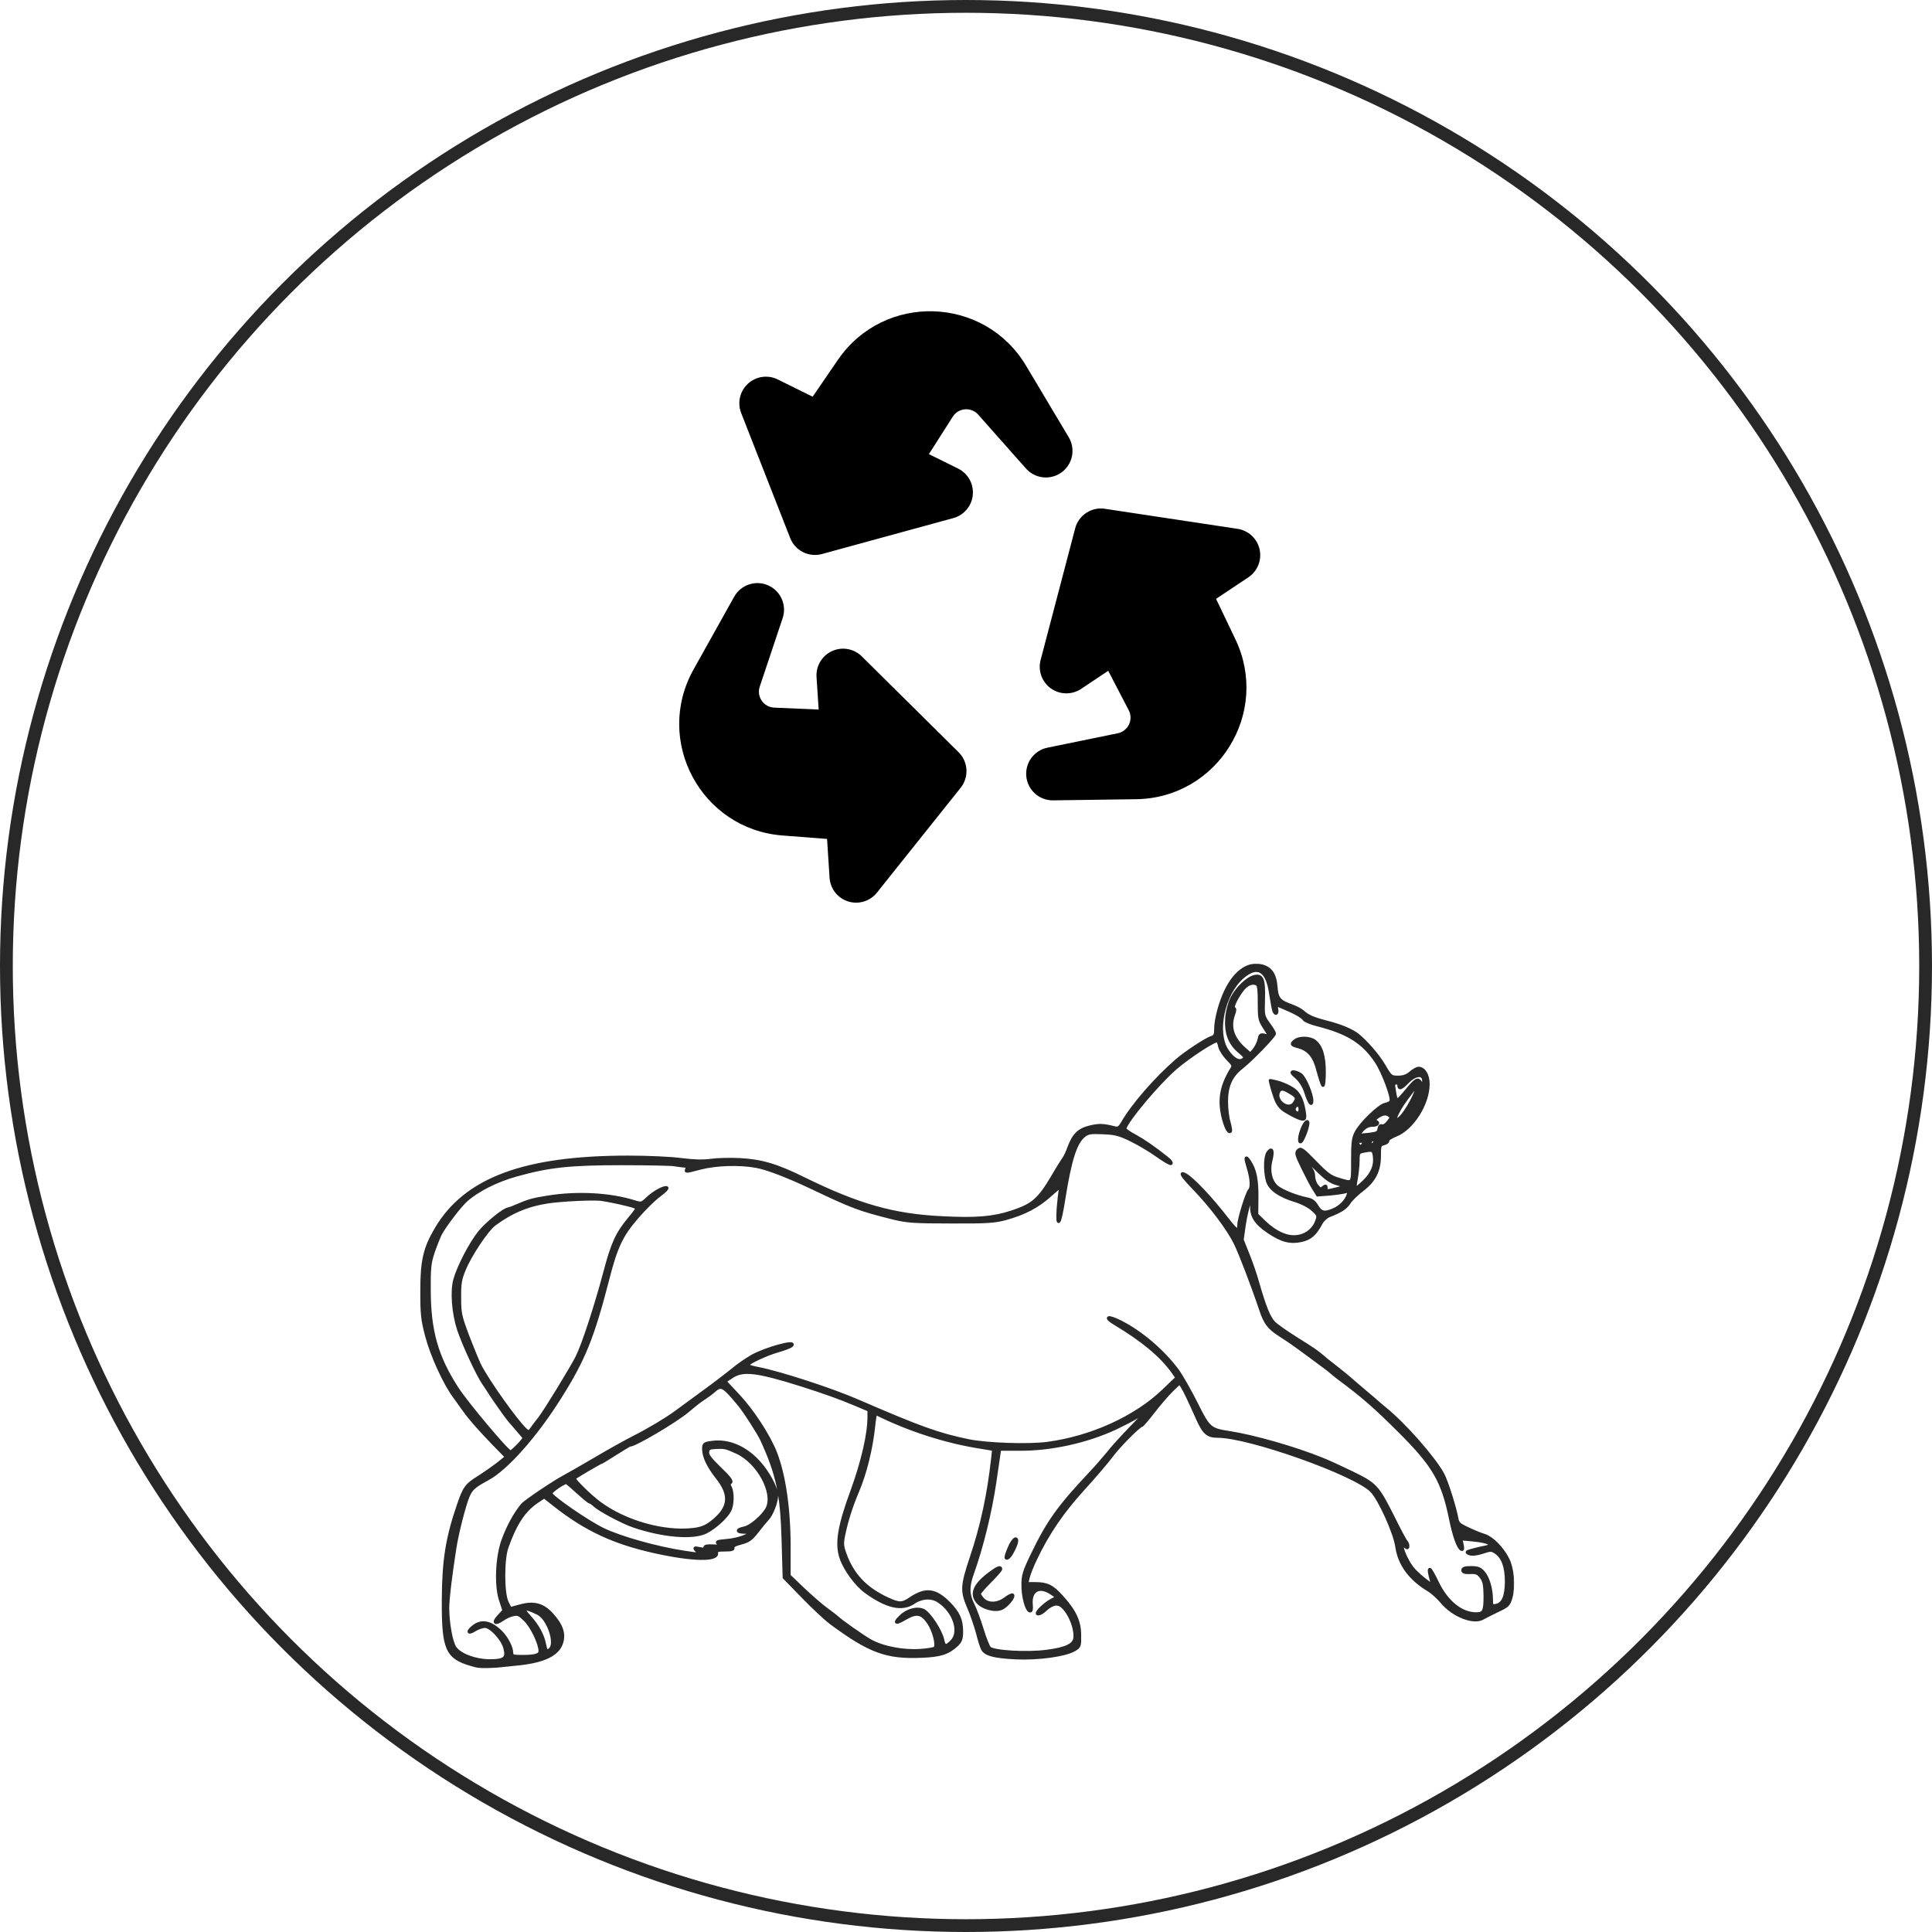 <svg width="1209" height="1209" viewBox="0 0 1209 1209" fill="none" xmlns="http://www.w3.org/2000/svg">
<circle cx="604.5" cy="604.5" r="600.5" stroke="#282828" stroke-width="8"/>
<path fill-rule="evenodd" clip-rule="evenodd" d="M642.107 228.902C615.997 185.048 553.2 183.076 524.346 225.172L508.547 248.245L486.7 237.455C483.685 235.961 480.29 235.416 476.959 235.89C473.629 236.365 470.521 237.836 468.043 240.112C465.566 242.387 463.836 245.36 463.081 248.638C462.326 251.916 462.581 255.346 463.813 258.476L494.479 336.699C495.978 340.528 498.84 343.666 502.515 345.511C506.189 347.356 510.416 347.776 514.382 346.69L596.575 324.204C599.831 323.312 602.74 321.451 604.915 318.867C607.089 316.284 608.427 313.101 608.751 309.74C609.074 306.379 608.369 302.999 606.727 300.048C605.085 297.097 602.585 294.715 599.559 293.218L581.282 284.186L596.228 260.74C597.058 259.434 598.179 258.339 599.504 257.54C600.828 256.741 602.321 256.26 603.863 256.136C605.405 256.012 606.954 256.248 608.39 256.825C609.825 257.402 611.107 258.305 612.134 259.462L642.054 293.218C644.808 296.31 648.616 298.266 652.734 298.702C656.851 299.139 660.984 298.025 664.325 295.579C667.667 293.133 669.977 289.53 670.805 285.473C671.633 281.415 670.919 277.195 668.804 273.636L642.107 228.902ZM691.397 318.369C687.338 317.761 683.199 318.673 679.772 320.93C676.344 323.187 673.871 326.63 672.827 330.598L651.193 413.004C650.334 416.271 650.489 419.721 651.638 422.898C652.786 426.074 654.873 428.826 657.622 430.789C660.37 432.751 663.651 433.832 667.028 433.886C670.405 433.941 673.719 432.967 676.53 431.095L693.502 419.772L706.343 444.47C707.055 445.84 707.438 447.356 707.465 448.9C707.492 450.443 707.16 451.972 706.497 453.366C705.834 454.76 704.856 455.981 703.642 456.933C702.427 457.886 701.008 458.544 699.496 458.857L655.296 467.915C651.271 468.782 647.71 471.108 645.3 474.446C642.889 477.784 641.801 481.896 642.245 485.989C642.689 490.082 644.633 493.865 647.702 496.609C650.772 499.353 654.749 500.862 658.866 500.846L710.979 500.126C762 499.407 795.117 446.041 773.057 400.003L760.988 374.745L781.236 361.237C784.022 359.372 786.181 356.71 787.429 353.598C788.676 350.486 788.956 347.07 788.23 343.797C787.505 340.523 785.808 337.545 783.363 335.252C780.917 332.959 777.836 331.458 774.522 330.944L691.45 318.396L691.397 318.369ZM601.184 492.933C603.743 489.717 605.022 485.669 604.776 481.568C604.53 477.466 602.777 473.599 599.852 470.713L539.319 410.766C536.919 408.383 533.85 406.787 530.52 406.191C527.19 405.595 523.758 406.027 520.68 407.43C517.602 408.834 515.024 411.141 513.29 414.045C511.555 416.949 510.747 420.313 510.971 423.688L512.303 444.017L484.488 442.818C482.94 442.754 481.427 442.33 480.071 441.581C478.714 440.831 477.55 439.776 476.671 438.5C475.793 437.223 475.223 435.759 475.008 434.224C474.792 432.689 474.937 431.125 475.43 429.656L489.737 386.894C491.076 382.954 490.89 378.654 489.217 374.844C487.544 371.033 484.504 367.987 480.697 366.305C476.89 364.624 472.591 364.429 468.648 365.76C464.704 367.09 461.401 369.849 459.391 373.493L433.973 418.999C409.089 463.546 438.769 518.91 489.657 522.826L517.552 524.984L519.124 549.283C519.34 552.636 520.565 555.845 522.638 558.489C524.712 561.133 527.537 563.088 530.742 564.097C533.947 565.106 537.383 565.121 540.597 564.142C543.811 563.162 546.653 561.233 548.751 558.608L601.184 492.933Z" fill="black"/>
<mask id="path-3-outside-1_82_2212" maskUnits="userSpaceOnUse" x="262.535" y="602.989" width="685" height="441" fill="black">
<rect fill="white" x="262.535" y="602.989" width="685" height="441"/>
<path d="M791.396 605.056C795.735 606.835 797.849 610.505 798.406 617.177C798.962 624.738 800.409 626.629 807.641 629.186C810.756 630.298 814.094 632.077 815.207 633.078C818.322 635.969 821.549 637.415 830.561 639.75C839.24 641.974 845.693 644.754 849.365 647.534C854.817 651.871 862.383 660.544 866.055 666.883C870.172 673.888 870.394 674.11 874.956 674.11C878.183 674.11 880.408 673.332 882.745 671.33C884.525 669.774 886.75 668.551 887.752 668.551C891.09 668.551 893.649 672.776 893.649 678.336C893.649 690.679 883.857 706.136 873.621 710.25C870.505 711.473 868.169 713.03 868.391 713.697C868.614 714.476 867.501 715.254 865.944 715.699C863.385 716.366 863.162 716.811 863.162 723.372C863.162 732.601 860.047 738.828 852.258 744.722C849.031 747.168 845.36 750.726 844.136 752.728C842.022 755.953 838.906 757.954 831.674 760.734C830.005 761.401 827.668 763.514 826.667 765.405C822.884 772.41 820.102 774.857 814.539 776.191C807.529 777.748 802.189 776.413 794.178 771.076C785.276 765.071 782.717 760.734 783.385 753.062L783.941 746.946L781.939 751.95C780.937 754.73 779.379 761.179 778.601 766.405L777.265 775.857L780.826 784.753C782.829 789.646 785.61 797.652 786.945 802.545C791.174 817.334 793.955 824.451 797.071 827.676C798.628 829.344 804.97 833.792 811.201 837.684C821.549 844.133 824.33 846.024 828.002 849.249C828.67 849.916 831.451 852.14 834.233 854.252C839.017 858.033 843.246 861.369 845.805 863.704C846.472 864.26 850.255 867.596 854.261 870.932C858.266 874.268 861.716 877.271 862.049 877.604C862.383 877.938 864.386 879.606 866.5 881.385C878.739 891.17 897.432 912.521 902.884 922.64C905.22 927.088 910.227 942.767 911.562 949.883C912.119 953.331 913.009 954.109 918.572 956.667C922.021 958.335 926.694 960.225 928.92 960.892C933.704 962.449 939.935 968.676 943.384 975.459C946.499 981.464 947.501 992.361 945.498 999.589C944.163 1004.26 943.495 1004.93 937.264 1007.82C933.481 1009.6 929.253 1011.82 927.807 1012.6C922.132 1015.94 909.337 1010.93 902.439 1002.59C900.102 999.812 896.319 996.365 894.094 995.03C882.522 988.136 875.735 978.906 874.177 968.12C872.953 959.224 863.273 937.874 858.266 932.87C847.474 922.084 781.605 898.732 762.022 898.732C755.68 898.732 753.455 896.73 749.338 887.612C744.553 876.826 741.549 870.487 739.88 867.819L738.211 865.261L733.204 870.043C730.534 872.711 725.305 878.716 721.744 883.387C718.072 888.168 714.734 892.06 714.289 892.06C712.732 892.171 699.825 905.07 695.263 911.409C692.593 914.967 684.804 924.085 677.906 931.647C665.11 945.658 655.541 959.558 647.975 975.57C645.75 980.241 643.636 985.578 643.302 987.469L642.523 991.027H647.642C655.096 991.027 658.434 992.584 664.22 999.033C672.454 1008.04 675.569 1014.6 675.569 1023.16C675.68 1030.06 675.569 1030.39 672.231 1032.39C666.557 1035.73 649.533 1038.06 635.625 1037.4C622.273 1036.73 616.71 1035.28 614.93 1031.95C614.262 1030.84 612.816 1026.17 611.703 1021.72C610.479 1017.27 608.031 1009.93 606.029 1005.48C601.8 995.475 602.023 992.25 607.809 974.792C614.485 955.11 618.713 935.205 621.161 913.188L621.828 906.961L613.149 905.515C591.453 902.068 568.421 894.618 548.171 884.499C547.726 884.387 547.169 887.723 546.724 892.06C545.278 906.182 541.495 921.75 536.599 933.204C532.705 942.433 529.812 951.44 528.032 960.003C526.808 965.896 526.919 967.342 528.699 972.346C533.372 985.467 541.606 994.141 555.18 1000.48C562.635 1003.93 564.527 1003.93 569.645 1000.48C579.102 994.029 585.222 994.697 593.678 1003.15C599.686 1009.26 601.689 1013.6 601.689 1020.94C601.689 1025.61 601.133 1026.94 598.685 1029.39C593.233 1034.39 588.449 1035.95 576.988 1036.4C554.847 1037.4 544.276 1033.5 519.909 1015.49C516.794 1013.16 509.005 1005.93 502.552 999.256L490.758 987.135L490.09 963.783C489.312 934.983 486.641 922.529 476.739 900.956C474.847 896.842 466.057 883.164 462.83 879.272C452.483 866.818 451.37 866.151 446.363 870.71C445.251 871.711 442.803 873.49 441.134 874.602C438.018 876.603 436.683 877.604 429.896 883.275C421.996 889.725 397.295 904.292 394.18 904.292C393.846 904.292 389.618 906.849 384.834 909.852C380.049 912.965 375.932 915.412 375.599 915.412C375.042 915.412 360.467 923.974 359.354 924.975C358.464 925.642 368.7 935.761 374.931 940.432C390.953 952.441 415.654 959.447 434.235 957.111C438.686 956.555 441.69 955.443 445.139 952.775C456.6 943.99 457.712 935.872 448.922 924.753C443.137 917.413 440.355 911.52 440.355 906.627C440.355 903.625 440.689 903.291 445.807 902.624C456.043 901.29 466.613 905.849 475.181 915.412C480.744 921.639 485.974 931.424 485.974 935.761C485.974 939.764 482.858 947.882 480.299 950.439C479.186 951.663 476.182 955.221 473.734 958.446C469.951 963.227 468.394 964.339 463.721 965.562C459.938 966.563 458.269 967.453 458.602 968.454C459.047 969.566 457.712 969.899 453.595 969.899C449.034 969.899 448.143 970.233 448.366 971.79C449.256 976.571 433.345 976.238 409.757 971.011C384.166 965.34 366.586 957.111 347.337 941.988L340.55 936.651L336.211 939.542C327.977 944.991 322.414 953.442 317.185 968.231C314.514 975.793 314.514 996.365 317.185 1002.48C318.297 1004.7 319.187 1006.59 319.41 1006.59C319.521 1006.59 322.414 1005.82 325.752 1004.93C334.431 1002.59 340.105 1004.26 345.78 1010.82C351.454 1017.16 353.234 1022.61 351.343 1028.17C349.006 1035.28 340.439 1039.51 324.528 1041.18C302.609 1043.51 301.496 1043.51 295.043 1041.62C279.577 1037.17 277.352 1031.84 277.463 1001.59C277.574 976.571 279.799 962.56 286.809 942.1C290.703 930.757 291.816 929.312 299.827 924.308C303.944 921.639 309.507 917.747 312.178 915.634L316.962 911.742L308.728 903.291C299.827 894.062 294.153 887.612 290.703 882.719C289.48 880.94 286.698 877.271 284.695 874.379C278.464 866.151 270.342 848.47 267.115 836.238C264.445 826.23 264 822.672 264 808.105C264 788.868 265.78 781.084 273.124 768.741C291.482 737.827 328.2 724.15 393.067 724.15C405.306 724.15 420.327 724.817 426.558 725.707C434.458 726.707 439.91 726.819 444.917 726.151C448.811 725.595 457.045 725.373 463.164 725.707C476.739 726.485 485.862 729.154 503.22 737.716C537.267 754.396 559.186 760.623 589.45 762.069C610.813 763.181 621.494 762.291 633.066 758.51C646.306 754.174 650.201 750.726 658.657 736.493C661.661 731.267 664.888 726.151 665.555 725.262C666.334 724.372 667.892 721.148 668.893 718.256C671.897 710.139 675.124 706.914 682.245 705.246C687.808 703.912 690.479 704.023 697.488 705.802C699.714 706.358 700.604 705.802 702.384 702.8C709.171 691.124 723.079 675.222 736.32 663.658C742.106 658.654 754.79 650.314 758.35 649.202C760.353 648.535 760.798 647.534 760.798 643.864C760.798 637.86 763.691 627.073 767.252 619.845C773.482 607.058 782.606 601.498 791.396 605.056ZM777.599 611.394C765.471 621.847 760.353 645.977 767.808 657.319C771.48 662.879 775.485 665.103 778.044 662.991C779.491 661.767 779.268 661.1 775.374 657.875C769.366 652.76 767.029 646.2 767.697 636.97C768.03 632.744 769.366 627.741 770.923 624.627C773.927 618.622 780.492 612.284 784.831 611.172C789.838 609.949 790.951 612.84 790.617 625.183C790.283 635.636 790.395 635.858 793.844 640.751C795.847 643.42 797.516 646.2 797.516 646.756C797.516 648.312 782.717 663.547 776.709 668.217C770.256 673.332 767.474 679.67 767.474 689.345C767.474 693.57 768.142 699.464 769.032 702.244C769.811 705.024 770.256 707.581 769.922 707.915C768.809 709.138 766.695 704.69 765.249 698.463C762.801 687.677 764.47 679.114 770.923 668.773C772.147 666.883 771.702 666.104 768.142 662.546C765.916 660.211 763.802 656.875 763.357 655.095C763.023 653.316 762.356 651.648 761.911 651.315C760.464 650.425 744.331 660.878 735.541 668.439C724.748 677.78 705.166 701.021 703.83 706.247C703.608 706.803 706.501 708.916 710.173 710.806C715.958 714.031 721.967 718.145 730.757 725.151C732.314 726.374 733.204 727.708 732.759 728.042C732.426 728.487 728.643 726.263 724.415 723.26C720.298 720.258 712.843 715.81 708.059 713.475C700.381 709.694 697.933 709.138 690.256 708.804C682.468 708.471 680.799 708.693 678.351 710.695C673.01 714.92 669.561 725.707 665.667 750.282C663.219 765.961 661.439 769.297 662.217 756.398C662.662 751.171 663.219 745.722 663.664 744.166C664.331 741.831 663.219 742.498 657.21 747.835C649.422 754.952 640.854 759.4 628.949 762.625C622.273 764.404 617.378 764.737 595.013 764.626C572.204 764.626 567.642 764.293 559.408 762.291C537.601 756.842 534.04 755.508 507.114 742.72C492.427 735.826 479.965 731.044 473.178 729.821C462.83 727.931 448.477 728.375 438.686 730.822C428.338 733.491 429.117 733.379 429.896 731.378C430.341 730.155 429.785 729.71 428.005 729.599C426.558 729.487 423.776 729.154 421.996 728.82C420.105 728.487 405.418 728.153 389.173 728.153C356.127 728.153 343.443 729.599 323.082 735.27C310.731 738.717 299.048 744.61 291.816 750.949C287.699 754.618 278.131 767.184 275.349 772.521C274.459 774.412 272.456 779.416 271.01 783.641C268.784 790.424 268.45 793.427 268.562 808.105C268.673 832.902 273.346 849.36 285.919 868.708C291.816 877.938 317.518 908.517 319.41 908.629C320.411 908.74 327.977 900.956 327.977 899.844C327.977 899.51 326.308 897.509 324.306 895.285C322.414 892.95 319.855 890.17 318.742 888.835C316.517 886.167 307.95 873.935 306.281 871.155C305.613 870.043 304.055 867.708 302.831 865.928C299.16 860.813 290.147 841.353 287.032 832.013C283.694 821.782 282.692 808.439 284.584 801.099C286.809 792.871 294.375 778.304 300.05 771.187C304.612 765.516 315.627 756.62 318.297 756.509C318.854 756.398 320.856 755.73 322.748 754.841C331.093 751.282 333.095 750.726 342.776 749.17C361.134 746.167 381.941 747.279 397.295 752.172C401.301 753.395 401.635 753.284 405.084 750.059C409.089 746.167 415.432 742.72 417.212 743.276C417.879 743.498 415.877 745.611 412.65 747.946C409.423 750.282 403.081 756.509 398.519 761.846C388.95 772.855 385.39 780.416 380.272 800.543C370.814 837.128 365.362 850.583 350.453 874.268C335.321 898.398 316.962 919.081 305.168 925.42C296.712 929.979 294.82 931.647 292.817 936.428C290.481 942.1 286.03 959.335 284.584 968.787C281.802 986.579 280.133 1000.7 280.133 1006.37C280.133 1015.6 282.359 1027.94 284.695 1031.17C287.811 1035.62 297.157 1039.18 305.947 1039.29C315.849 1039.4 317.852 1037.73 315.849 1030.84C314.069 1025.05 307.059 1017.71 303.388 1017.71C301.941 1017.71 299.048 1018.72 297.046 1019.94C292.818 1022.61 292.261 1021.05 296.378 1017.83C301.385 1013.93 307.059 1015.05 313.29 1021.16C317.073 1024.94 320.189 1030.84 320.189 1034.51C320.189 1036.28 321.079 1036.62 326.531 1036.62C335.098 1036.62 337.991 1035.73 337.991 1033.17C337.991 1028.61 332.984 1018.05 328.867 1013.93C325.196 1010.26 324.194 1009.71 321.19 1010.38C319.299 1010.71 316.294 1012.04 314.514 1013.38C309.73 1016.71 308.283 1015.49 312.178 1011.38L315.404 1007.82L313.29 1001.37C310.286 992.584 310.954 974.903 314.625 964.339C317.741 955.666 322.08 947.548 326.865 941.766C328.645 939.542 347.56 926.865 353.679 923.752C355.793 922.64 364.472 917.636 373.04 912.632C381.607 907.517 392.4 901.623 396.962 899.288C404.973 895.285 416.989 888.168 422.553 884.054C424.11 882.942 431.565 877.493 439.242 871.822C446.92 866.262 455.598 859.59 458.714 857.032C461.718 854.475 467.059 850.805 470.508 848.804C479.186 843.911 498.769 838.573 495.32 842.021C494.652 842.688 490.981 844.133 486.975 845.245C479.631 847.358 468.839 852.362 467.726 854.141C467.392 854.697 470.508 855.698 474.625 856.476C487.531 858.923 520.132 869.487 536.488 876.603C575.542 893.506 587.113 897.731 606.14 901.623C617.6 903.958 643.414 904.848 655.319 903.291C683.024 899.622 710.618 887.056 728.198 870.154L736.542 862.148L733.983 858.478C726.862 848.47 715.18 838.685 697.711 828.232C690.812 824.118 693.149 823.228 700.938 827.12C714.067 833.681 727.864 845.579 736.876 857.7C739.324 861.147 744.553 870.265 748.448 878.049C756.348 893.95 757.126 894.618 769.254 896.508C784.498 898.843 810.2 906.182 827.223 913.077C830.45 914.3 838.906 918.192 846.027 921.639C861.048 928.978 861.938 929.979 872.174 950.328C875.846 957.779 879.295 964.228 879.963 964.784C880.519 965.451 880.964 966.563 880.964 967.453C880.964 968.787 880.631 968.787 879.295 967.675C874.622 963.783 879.74 977.127 884.97 982.687C886.75 984.577 890.088 987.58 892.536 989.359C896.208 992.139 896.764 992.361 896.208 990.471C894.65 985.356 894.094 982.131 894.761 982.131C895.206 982.131 897.32 985.912 899.546 990.582C905.443 1002.7 914.455 1009.93 923.801 1009.93C928.586 1009.93 929.365 1008.26 929.365 998.811C929.253 991.583 928.808 989.359 926.917 986.913C925.025 984.355 923.801 983.799 920.018 984.021C916.68 984.133 915.457 983.799 915.457 982.576C915.457 981.464 916.903 981.019 920.463 981.019C924.469 981.019 926.138 981.575 928.141 983.799C931.034 986.913 933.259 994.252 933.259 1000.81C933.259 1004.82 933.481 1005.15 936.041 1004.7C940.602 1003.81 942.605 999.256 942.716 989.915C942.716 980.463 940.491 974.347 935.929 971.345C933.37 969.677 932.703 969.677 927.696 971.345C924.024 972.568 921.242 972.79 919.573 972.234C917.348 971.345 917.571 971.122 921.687 970.01C924.135 969.343 927.807 968.454 929.81 968.12C935.707 966.897 931.701 964.562 922.244 963.672L914.121 962.894L914.9 966.563C915.457 969.121 915.345 969.899 914.455 969.454C912.452 968.12 910.005 961.337 907.779 950.551C902.884 926.643 897.32 917.08 876.069 895.841C860.492 880.273 852.258 873.156 838.127 862.704C835.68 860.813 833.454 859.034 833.12 858.7C832.675 858.144 828.892 855.253 818.1 847.358C810.422 841.687 805.972 838.573 801.076 835.46C794.066 831.012 791.73 828.01 788.837 819.225C783.719 803.991 776.153 784.308 773.037 777.97C768.809 769.297 758.35 755.286 748.003 744.499C739.658 735.826 737.878 733.046 741.772 735.159C746.334 737.605 758.239 750.282 767.808 762.736C770.812 766.628 773.594 769.741 774.261 769.741C774.818 769.741 775.263 768.296 775.263 766.517C775.263 762.958 780.381 746.39 782.05 744.722C783.496 743.276 783.274 737.716 781.382 731.489C779.157 724.15 779.268 722.927 781.939 726.93C785.388 732.156 786.612 738.272 786.5 749.614L786.389 760.067L791.174 764.737C798.183 771.409 805.304 774.634 811.535 773.856C817.321 773.3 822.328 769.297 824.108 763.848C825.221 760.845 824.998 760.178 821.549 757.065C819.324 754.952 815.095 752.728 810.867 751.394C800.52 748.28 794.623 744.054 793.176 738.939C791.507 732.935 791.619 723.816 793.51 721.259C795.958 717.923 796.737 720.147 795.29 726.04C793.51 732.823 795.179 739.718 799.296 742.942C802.523 745.5 811.869 749.17 817.877 750.282C820.881 750.838 822.439 752.061 824.108 754.841C826.556 759.066 828.892 759.511 834.567 757.065C838.795 755.286 842.578 751.394 843.691 747.613C844.469 745.166 844.247 745.055 841.91 745.722C840.464 746.167 835.902 746.834 831.897 747.168L824.553 747.724L821.994 743.61C820.547 741.386 817.543 735.492 815.095 730.488C811.201 722.482 810.979 721.37 812.425 719.924C813.983 718.368 815.095 719.146 822.884 727.152C830.228 734.714 832.564 736.493 837.571 737.939C846.917 740.719 846.472 741.386 846.472 726.374C846.472 715.365 846.806 712.14 848.586 708.804C851.59 702.911 863.051 691.902 866.834 691.124C868.614 690.79 870.283 689.901 870.505 689.122C871.507 686.676 865.499 670.774 861.382 664.547C853.148 652.093 843.468 646.088 824.219 641.196C820.214 640.195 816.542 638.638 816.097 637.86C815.207 636.192 810.2 633.412 802.634 630.298L798.406 628.519L798.851 631.299C799.518 634.301 798.183 635.191 797.182 632.522C796.848 631.632 795.958 626.851 795.179 621.736C793.065 606.946 786.945 603.388 777.599 611.394ZM778.044 618.622C774.039 623.515 770.589 630.521 772.036 630.965C772.815 631.188 772.815 632.3 772.036 634.412C768.921 642.641 771.257 649.98 779.268 656.875L782.495 659.655L784.943 656.763C786.167 655.095 787.613 652.315 787.947 650.425C788.503 647.645 788.948 647.312 791.396 647.868C794.845 648.757 794.845 648.424 791.062 642.641C788.281 638.416 788.058 637.081 788.058 627.407C788.169 621.291 787.724 616.509 786.945 616.065C784.498 614.286 780.937 615.286 778.044 618.622ZM880.964 676.89C876.848 681.116 875.401 681.672 875.401 679.003C875.401 678.002 874.622 677.446 873.621 677.669C871.729 678.114 871.729 677.78 872.731 683.785C873.065 686.454 873.843 688.566 874.4 688.566C874.845 688.566 877.626 685.675 880.519 682.117C886.083 675.334 887.306 674.666 889.087 677.669C890.867 680.338 887.418 690.457 882.633 696.684C880.408 699.575 876.18 703.133 872.953 704.913C869.282 706.914 867.946 708.137 869.059 708.36C873.176 709.138 883.857 699.13 887.752 690.79C890.311 685.453 891.646 677.558 890.644 674.666C889.421 671.775 884.97 672.776 880.964 676.89ZM880.186 687.454C873.065 696.906 870.617 704.801 876.514 699.13C880.074 695.794 886.528 683.896 886.528 680.894C886.528 679.003 886.416 679.114 880.186 687.454ZM861.493 699.353C859.935 700.576 859.713 701.243 860.603 701.577C863.273 702.577 862.049 704.134 858.711 704.134C856.375 704.134 854.372 705.135 852.481 707.136C851.034 708.693 849.921 710.139 850.033 710.361C850.255 710.472 853.148 710.25 856.486 709.916C861.827 709.249 862.606 708.804 862.939 706.58C863.162 704.913 863.941 704.134 864.831 704.579C865.721 704.912 867.501 703.801 868.725 702.133C870.839 699.464 870.951 699.13 869.282 697.907C867.279 696.35 864.72 696.906 861.493 699.353ZM857.265 715.254C856.82 717.144 857.042 717.256 858.823 716.255C860.047 715.699 860.714 714.698 860.38 714.031C859.268 712.363 857.933 712.919 857.265 715.254ZM850.033 716.366C850.812 717.478 851.479 718.368 851.479 718.256C851.479 718.145 852.258 717.144 853.037 716.032C854.372 714.364 854.261 714.142 851.59 714.142C849.031 714.142 848.809 714.364 850.033 716.366ZM853.259 720.369C850.033 721.036 849.81 721.37 849.81 726.374C849.81 729.265 849.254 734.269 848.698 737.494C848.03 740.719 847.807 743.61 848.03 743.832C848.252 744.166 850.7 742.164 853.482 739.495C858.823 734.38 860.937 729.154 860.047 723.26C859.49 719.48 858.934 719.257 853.259 720.369ZM818.545 729.043C820.881 731.489 821.994 733.713 821.994 736.048C821.994 737.939 822.884 740.607 824.108 742.053C825.888 744.277 826.445 744.388 828.002 743.165C829.56 741.942 829.782 741.942 829.782 743.498C829.782 745.611 829.894 745.611 837.015 743.832L842.467 742.386L837.015 740.83C832.564 739.607 829.894 737.716 823.663 731.489C819.324 727.152 815.652 724.039 815.429 724.483C815.207 725.039 816.653 727.041 818.545 729.043ZM662.774 735.492C660.437 740.163 660.437 740.163 662.662 738.272C664.554 736.604 666.779 730.822 665.555 730.822C665.333 730.822 664.109 732.935 662.774 735.492ZM342.998 752.061C330.203 753.951 319.744 758.399 309.285 766.183C304.723 769.63 294.264 785.198 290.481 794.428C288.033 800.321 287.477 803.101 287.588 811.997C287.588 821.894 287.922 823.45 292.706 836.238C295.599 843.689 298.937 851.917 300.272 854.586C305.502 864.705 323.082 889.391 328.756 894.618C330.87 896.508 331.093 896.397 333.095 893.617C334.208 891.949 336.211 889.391 337.546 887.723C341.218 883.053 357.462 856.476 361.134 849.249C365.14 841.242 372.928 817.223 378.603 795.984C383.276 778.193 386.169 771.854 393.846 762.625C399.187 756.175 399.298 755.953 396.85 755.063C394.069 753.951 381.273 751.171 376.378 750.504C371.593 749.837 352.122 750.726 342.998 752.061ZM457.824 861.592L453.595 864.372L461.718 873.045C470.842 882.719 480.967 898.287 485.195 908.962C490.647 922.862 493.762 943.99 493.762 967.898V986.023L501.996 993.918C506.558 998.255 513.122 1004.04 516.683 1006.71C520.354 1009.37 523.47 1011.82 523.804 1012.15C525.584 1014.05 539.158 1023.61 544.276 1026.61C552.288 1031.17 565.194 1033.62 576.098 1032.84C580.66 1032.5 584.666 1031.84 585.111 1031.28C586.78 1029.61 584.554 1020.61 581.216 1015.6C576.877 1009.26 573.65 1008.6 566.529 1012.71C560.521 1016.27 559.297 1015.82 563.414 1011.82C567.642 1007.6 573.762 1005.93 577.878 1007.82C581.55 1009.6 588.894 1020.83 589.895 1026.28C590.785 1030.61 592.009 1030.84 595.57 1027.17C601.467 1021.38 597.239 1008.37 587.336 1001.92C583.108 999.033 576.766 999.367 571.87 1002.7C564.527 1007.71 555.069 1005.59 541.94 996.142C536.043 991.917 529.033 982.465 526.474 975.237C523.247 966.118 525.028 955.11 533.372 932.536C539.826 914.745 543.831 897.398 543.831 886.945V882.386L535.153 878.716C525.695 874.713 515.681 871.155 502.107 866.818C473.512 857.811 464.833 856.81 457.824 861.592ZM697.933 893.728C679.908 902.068 657.989 906.849 638.963 906.849H625.5L622.496 927.532C619.603 946.881 614.373 968.009 608.476 984.577C605.472 992.917 605.583 997.699 608.81 1004.15C610.257 1007.04 612.816 1013.93 614.485 1019.38C616.154 1024.94 618.268 1030.17 619.158 1031.28C621.383 1033.73 642.301 1035.06 654.985 1033.39C667.113 1031.84 672.231 1029.39 672.676 1024.94C673.455 1018.38 668.337 1006.93 663.33 1004.26C660.66 1002.93 657.655 1004.04 653.539 1007.82C652.315 1009.04 650.535 1009.93 649.644 1009.93C647.419 1009.93 653.094 1004.15 657.878 1001.48L661.661 999.478L657.878 996.921C650.312 991.805 644.415 995.253 645.305 1004.26C645.528 1007.15 645.305 1008.37 644.415 1008.04C642.301 1007.26 640.076 998.7 640.187 991.583C640.187 985.801 640.966 983.243 646.084 972.679C655.875 952.33 662.774 942.767 682.245 922.084C686.028 918.081 691.035 912.298 693.483 909.296C695.819 906.182 702.384 899.066 707.836 893.394L717.961 882.942L711.842 886.5C708.504 888.502 702.162 891.726 697.933 893.728ZM442.803 908.517C442.469 910.519 444.249 912.965 450.48 918.97C456.155 924.419 458.157 926.976 457.156 927.644C456.043 928.311 456.043 928.978 456.933 930.757C458.602 933.982 458.491 941.655 456.6 945.213C454.374 949.55 447.253 955.888 441.801 958.668C433.679 962.782 414.653 961.115 396.405 954.887C389.618 952.552 375.376 944.991 372.149 941.988C370.926 940.876 369.479 939.876 369.034 939.876C368.589 939.876 365.362 937.207 361.802 933.982C358.353 930.868 355.126 927.977 354.458 927.755C353.234 927.31 344.667 933.092 344.667 934.538C344.667 936.54 367.921 952.663 377.601 957.223C388.505 962.449 410.647 968.676 427.893 971.345C438.13 972.902 438.241 972.902 436.238 970.678C434.235 968.454 434.347 968.454 437.796 969.121C440.355 969.677 441.356 969.454 441.134 968.454C441.022 967.564 442.58 967.23 446.474 967.453C451.481 967.786 451.815 967.675 449.924 966.23C448.032 964.784 448.477 964.673 455.153 964.006C459.27 963.672 464.388 962.338 466.725 961.115L470.953 958.891L466.168 958.779C460.828 958.779 460.716 957.223 465.835 956.222C469.84 955.443 477.629 948.66 480.077 943.99C485.083 934.316 474.513 914.856 461.05 908.74C454.152 905.626 453.484 905.515 448.143 905.738C443.804 905.96 443.137 906.294 442.803 908.517ZM331.093 1011.49C336.322 1017.16 339.66 1023.27 340.773 1029.17C341.663 1033.5 342.33 1034.06 344.444 1031.95C348.339 1028.06 343.109 1012.93 336.878 1009.71C327.977 1005.26 325.974 1005.93 331.093 1011.49Z"/>
</mask>
<path d="M791.396 605.056C795.735 606.835 797.849 610.505 798.406 617.177C798.962 624.738 800.409 626.629 807.641 629.186C810.756 630.298 814.094 632.077 815.207 633.078C818.322 635.969 821.549 637.415 830.561 639.75C839.24 641.974 845.693 644.754 849.365 647.534C854.817 651.871 862.383 660.544 866.055 666.883C870.172 673.888 870.394 674.11 874.956 674.11C878.183 674.11 880.408 673.332 882.745 671.33C884.525 669.774 886.75 668.551 887.752 668.551C891.09 668.551 893.649 672.776 893.649 678.336C893.649 690.679 883.857 706.136 873.621 710.25C870.505 711.473 868.169 713.03 868.391 713.697C868.614 714.476 867.501 715.254 865.944 715.699C863.385 716.366 863.162 716.811 863.162 723.372C863.162 732.601 860.047 738.828 852.258 744.722C849.031 747.168 845.36 750.726 844.136 752.728C842.022 755.953 838.906 757.954 831.674 760.734C830.005 761.401 827.668 763.514 826.667 765.405C822.884 772.41 820.102 774.857 814.539 776.191C807.529 777.748 802.189 776.413 794.178 771.076C785.276 765.071 782.717 760.734 783.385 753.062L783.941 746.946L781.939 751.95C780.937 754.73 779.379 761.179 778.601 766.405L777.265 775.857L780.826 784.753C782.829 789.646 785.61 797.652 786.945 802.545C791.174 817.334 793.955 824.451 797.071 827.676C798.628 829.344 804.97 833.792 811.201 837.684C821.549 844.133 824.33 846.024 828.002 849.249C828.67 849.916 831.451 852.14 834.233 854.252C839.017 858.033 843.246 861.369 845.805 863.704C846.472 864.26 850.255 867.596 854.261 870.932C858.266 874.268 861.716 877.271 862.049 877.604C862.383 877.938 864.386 879.606 866.5 881.385C878.739 891.17 897.432 912.521 902.884 922.64C905.22 927.088 910.227 942.767 911.562 949.883C912.119 953.331 913.009 954.109 918.572 956.667C922.021 958.335 926.694 960.225 928.92 960.892C933.704 962.449 939.935 968.676 943.384 975.459C946.499 981.464 947.501 992.361 945.498 999.589C944.163 1004.26 943.495 1004.93 937.264 1007.82C933.481 1009.6 929.253 1011.82 927.807 1012.6C922.132 1015.94 909.337 1010.93 902.439 1002.59C900.102 999.812 896.319 996.365 894.094 995.03C882.522 988.136 875.735 978.906 874.177 968.12C872.953 959.224 863.273 937.874 858.266 932.87C847.474 922.084 781.605 898.732 762.022 898.732C755.68 898.732 753.455 896.73 749.338 887.612C744.553 876.826 741.549 870.487 739.88 867.819L738.211 865.261L733.204 870.043C730.534 872.711 725.305 878.716 721.744 883.387C718.072 888.168 714.734 892.06 714.289 892.06C712.732 892.171 699.825 905.07 695.263 911.409C692.593 914.967 684.804 924.085 677.906 931.647C665.11 945.658 655.541 959.558 647.975 975.57C645.75 980.241 643.636 985.578 643.302 987.469L642.523 991.027H647.642C655.096 991.027 658.434 992.584 664.22 999.033C672.454 1008.04 675.569 1014.6 675.569 1023.16C675.68 1030.06 675.569 1030.39 672.231 1032.39C666.557 1035.73 649.533 1038.06 635.625 1037.4C622.273 1036.73 616.71 1035.28 614.93 1031.95C614.262 1030.84 612.816 1026.17 611.703 1021.72C610.479 1017.27 608.031 1009.93 606.029 1005.48C601.8 995.475 602.023 992.25 607.809 974.792C614.485 955.11 618.713 935.205 621.161 913.188L621.828 906.961L613.149 905.515C591.453 902.068 568.421 894.618 548.171 884.499C547.726 884.387 547.169 887.723 546.724 892.06C545.278 906.182 541.495 921.75 536.599 933.204C532.705 942.433 529.812 951.44 528.032 960.003C526.808 965.896 526.919 967.342 528.699 972.346C533.372 985.467 541.606 994.141 555.18 1000.48C562.635 1003.93 564.527 1003.93 569.645 1000.48C579.102 994.029 585.222 994.697 593.678 1003.15C599.686 1009.26 601.689 1013.6 601.689 1020.94C601.689 1025.61 601.133 1026.94 598.685 1029.39C593.233 1034.39 588.449 1035.95 576.988 1036.4C554.847 1037.4 544.276 1033.5 519.909 1015.49C516.794 1013.16 509.005 1005.93 502.552 999.256L490.758 987.135L490.09 963.783C489.312 934.983 486.641 922.529 476.739 900.956C474.847 896.842 466.057 883.164 462.83 879.272C452.483 866.818 451.37 866.151 446.363 870.71C445.251 871.711 442.803 873.49 441.134 874.602C438.018 876.603 436.683 877.604 429.896 883.275C421.996 889.725 397.295 904.292 394.18 904.292C393.846 904.292 389.618 906.849 384.834 909.852C380.049 912.965 375.932 915.412 375.599 915.412C375.042 915.412 360.467 923.974 359.354 924.975C358.464 925.642 368.7 935.761 374.931 940.432C390.953 952.441 415.654 959.447 434.235 957.111C438.686 956.555 441.69 955.443 445.139 952.775C456.6 943.99 457.712 935.872 448.922 924.753C443.137 917.413 440.355 911.52 440.355 906.627C440.355 903.625 440.689 903.291 445.807 902.624C456.043 901.29 466.613 905.849 475.181 915.412C480.744 921.639 485.974 931.424 485.974 935.761C485.974 939.764 482.858 947.882 480.299 950.439C479.186 951.663 476.182 955.221 473.734 958.446C469.951 963.227 468.394 964.339 463.721 965.562C459.938 966.563 458.269 967.453 458.602 968.454C459.047 969.566 457.712 969.899 453.595 969.899C449.034 969.899 448.143 970.233 448.366 971.79C449.256 976.571 433.345 976.238 409.757 971.011C384.166 965.34 366.586 957.111 347.337 941.988L340.55 936.651L336.211 939.542C327.977 944.991 322.414 953.442 317.185 968.231C314.514 975.793 314.514 996.365 317.185 1002.48C318.297 1004.7 319.187 1006.59 319.41 1006.59C319.521 1006.59 322.414 1005.82 325.752 1004.93C334.431 1002.59 340.105 1004.26 345.78 1010.82C351.454 1017.16 353.234 1022.61 351.343 1028.17C349.006 1035.28 340.439 1039.51 324.528 1041.18C302.609 1043.51 301.496 1043.51 295.043 1041.62C279.577 1037.17 277.352 1031.84 277.463 1001.59C277.574 976.571 279.799 962.56 286.809 942.1C290.703 930.757 291.816 929.312 299.827 924.308C303.944 921.639 309.507 917.747 312.178 915.634L316.962 911.742L308.728 903.291C299.827 894.062 294.153 887.612 290.703 882.719C289.48 880.94 286.698 877.271 284.695 874.379C278.464 866.151 270.342 848.47 267.115 836.238C264.445 826.23 264 822.672 264 808.105C264 788.868 265.78 781.084 273.124 768.741C291.482 737.827 328.2 724.15 393.067 724.15C405.306 724.15 420.327 724.817 426.558 725.707C434.458 726.707 439.91 726.819 444.917 726.151C448.811 725.595 457.045 725.373 463.164 725.707C476.739 726.485 485.862 729.154 503.22 737.716C537.267 754.396 559.186 760.623 589.45 762.069C610.813 763.181 621.494 762.291 633.066 758.51C646.306 754.174 650.201 750.726 658.657 736.493C661.661 731.267 664.888 726.151 665.555 725.262C666.334 724.372 667.892 721.148 668.893 718.256C671.897 710.139 675.124 706.914 682.245 705.246C687.808 703.912 690.479 704.023 697.488 705.802C699.714 706.358 700.604 705.802 702.384 702.8C709.171 691.124 723.079 675.222 736.32 663.658C742.106 658.654 754.79 650.314 758.35 649.202C760.353 648.535 760.798 647.534 760.798 643.864C760.798 637.86 763.691 627.073 767.252 619.845C773.482 607.058 782.606 601.498 791.396 605.056ZM777.599 611.394C765.471 621.847 760.353 645.977 767.808 657.319C771.48 662.879 775.485 665.103 778.044 662.991C779.491 661.767 779.268 661.1 775.374 657.875C769.366 652.76 767.029 646.2 767.697 636.97C768.03 632.744 769.366 627.741 770.923 624.627C773.927 618.622 780.492 612.284 784.831 611.172C789.838 609.949 790.951 612.84 790.617 625.183C790.283 635.636 790.395 635.858 793.844 640.751C795.847 643.42 797.516 646.2 797.516 646.756C797.516 648.312 782.717 663.547 776.709 668.217C770.256 673.332 767.474 679.67 767.474 689.345C767.474 693.57 768.142 699.464 769.032 702.244C769.811 705.024 770.256 707.581 769.922 707.915C768.809 709.138 766.695 704.69 765.249 698.463C762.801 687.677 764.47 679.114 770.923 668.773C772.147 666.883 771.702 666.104 768.142 662.546C765.916 660.211 763.802 656.875 763.357 655.095C763.023 653.316 762.356 651.648 761.911 651.315C760.464 650.425 744.331 660.878 735.541 668.439C724.748 677.78 705.166 701.021 703.83 706.247C703.608 706.803 706.501 708.916 710.173 710.806C715.958 714.031 721.967 718.145 730.757 725.151C732.314 726.374 733.204 727.708 732.759 728.042C732.426 728.487 728.643 726.263 724.415 723.26C720.298 720.258 712.843 715.81 708.059 713.475C700.381 709.694 697.933 709.138 690.256 708.804C682.468 708.471 680.799 708.693 678.351 710.695C673.01 714.92 669.561 725.707 665.667 750.282C663.219 765.961 661.439 769.297 662.217 756.398C662.662 751.171 663.219 745.722 663.664 744.166C664.331 741.831 663.219 742.498 657.21 747.835C649.422 754.952 640.854 759.4 628.949 762.625C622.273 764.404 617.378 764.737 595.013 764.626C572.204 764.626 567.642 764.293 559.408 762.291C537.601 756.842 534.04 755.508 507.114 742.72C492.427 735.826 479.965 731.044 473.178 729.821C462.83 727.931 448.477 728.375 438.686 730.822C428.338 733.491 429.117 733.379 429.896 731.378C430.341 730.155 429.785 729.71 428.005 729.599C426.558 729.487 423.776 729.154 421.996 728.82C420.105 728.487 405.418 728.153 389.173 728.153C356.127 728.153 343.443 729.599 323.082 735.27C310.731 738.717 299.048 744.61 291.816 750.949C287.699 754.618 278.131 767.184 275.349 772.521C274.459 774.412 272.456 779.416 271.01 783.641C268.784 790.424 268.45 793.427 268.562 808.105C268.673 832.902 273.346 849.36 285.919 868.708C291.816 877.938 317.518 908.517 319.41 908.629C320.411 908.74 327.977 900.956 327.977 899.844C327.977 899.51 326.308 897.509 324.306 895.285C322.414 892.95 319.855 890.17 318.742 888.835C316.517 886.167 307.95 873.935 306.281 871.155C305.613 870.043 304.055 867.708 302.831 865.928C299.16 860.813 290.147 841.353 287.032 832.013C283.694 821.782 282.692 808.439 284.584 801.099C286.809 792.871 294.375 778.304 300.05 771.187C304.612 765.516 315.627 756.62 318.297 756.509C318.854 756.398 320.856 755.73 322.748 754.841C331.093 751.282 333.095 750.726 342.776 749.17C361.134 746.167 381.941 747.279 397.295 752.172C401.301 753.395 401.635 753.284 405.084 750.059C409.089 746.167 415.432 742.72 417.212 743.276C417.879 743.498 415.877 745.611 412.65 747.946C409.423 750.282 403.081 756.509 398.519 761.846C388.95 772.855 385.39 780.416 380.272 800.543C370.814 837.128 365.362 850.583 350.453 874.268C335.321 898.398 316.962 919.081 305.168 925.42C296.712 929.979 294.82 931.647 292.817 936.428C290.481 942.1 286.03 959.335 284.584 968.787C281.802 986.579 280.133 1000.7 280.133 1006.37C280.133 1015.6 282.359 1027.94 284.695 1031.17C287.811 1035.62 297.157 1039.18 305.947 1039.29C315.849 1039.4 317.852 1037.73 315.849 1030.84C314.069 1025.05 307.059 1017.71 303.388 1017.71C301.941 1017.71 299.048 1018.72 297.046 1019.94C292.818 1022.61 292.261 1021.05 296.378 1017.83C301.385 1013.93 307.059 1015.05 313.29 1021.16C317.073 1024.94 320.189 1030.84 320.189 1034.51C320.189 1036.28 321.079 1036.62 326.531 1036.62C335.098 1036.62 337.991 1035.73 337.991 1033.17C337.991 1028.61 332.984 1018.05 328.867 1013.93C325.196 1010.26 324.194 1009.71 321.19 1010.38C319.299 1010.71 316.294 1012.04 314.514 1013.38C309.73 1016.71 308.283 1015.49 312.178 1011.38L315.404 1007.82L313.29 1001.37C310.286 992.584 310.954 974.903 314.625 964.339C317.741 955.666 322.08 947.548 326.865 941.766C328.645 939.542 347.56 926.865 353.679 923.752C355.793 922.64 364.472 917.636 373.04 912.632C381.607 907.517 392.4 901.623 396.962 899.288C404.973 895.285 416.989 888.168 422.553 884.054C424.11 882.942 431.565 877.493 439.242 871.822C446.92 866.262 455.598 859.59 458.714 857.032C461.718 854.475 467.059 850.805 470.508 848.804C479.186 843.911 498.769 838.573 495.32 842.021C494.652 842.688 490.981 844.133 486.975 845.245C479.631 847.358 468.839 852.362 467.726 854.141C467.392 854.697 470.508 855.698 474.625 856.476C487.531 858.923 520.132 869.487 536.488 876.603C575.542 893.506 587.113 897.731 606.14 901.623C617.6 903.958 643.414 904.848 655.319 903.291C683.024 899.622 710.618 887.056 728.198 870.154L736.542 862.148L733.983 858.478C726.862 848.47 715.18 838.685 697.711 828.232C690.812 824.118 693.149 823.228 700.938 827.12C714.067 833.681 727.864 845.579 736.876 857.7C739.324 861.147 744.553 870.265 748.448 878.049C756.348 893.95 757.126 894.618 769.254 896.508C784.498 898.843 810.2 906.182 827.223 913.077C830.45 914.3 838.906 918.192 846.027 921.639C861.048 928.978 861.938 929.979 872.174 950.328C875.846 957.779 879.295 964.228 879.963 964.784C880.519 965.451 880.964 966.563 880.964 967.453C880.964 968.787 880.631 968.787 879.295 967.675C874.622 963.783 879.74 977.127 884.97 982.687C886.75 984.577 890.088 987.58 892.536 989.359C896.208 992.139 896.764 992.361 896.208 990.471C894.65 985.356 894.094 982.131 894.761 982.131C895.206 982.131 897.32 985.912 899.546 990.582C905.443 1002.7 914.455 1009.93 923.801 1009.93C928.586 1009.93 929.365 1008.26 929.365 998.811C929.253 991.583 928.808 989.359 926.917 986.913C925.025 984.355 923.801 983.799 920.018 984.021C916.68 984.133 915.457 983.799 915.457 982.576C915.457 981.464 916.903 981.019 920.463 981.019C924.469 981.019 926.138 981.575 928.141 983.799C931.034 986.913 933.259 994.252 933.259 1000.81C933.259 1004.82 933.481 1005.15 936.041 1004.7C940.602 1003.81 942.605 999.256 942.716 989.915C942.716 980.463 940.491 974.347 935.929 971.345C933.37 969.677 932.703 969.677 927.696 971.345C924.024 972.568 921.242 972.79 919.573 972.234C917.348 971.345 917.571 971.122 921.687 970.01C924.135 969.343 927.807 968.454 929.81 968.12C935.707 966.897 931.701 964.562 922.244 963.672L914.121 962.894L914.9 966.563C915.457 969.121 915.345 969.899 914.455 969.454C912.452 968.12 910.005 961.337 907.779 950.551C902.884 926.643 897.32 917.08 876.069 895.841C860.492 880.273 852.258 873.156 838.127 862.704C835.68 860.813 833.454 859.034 833.12 858.7C832.675 858.144 828.892 855.253 818.1 847.358C810.422 841.687 805.972 838.573 801.076 835.46C794.066 831.012 791.73 828.01 788.837 819.225C783.719 803.991 776.153 784.308 773.037 777.97C768.809 769.297 758.35 755.286 748.003 744.499C739.658 735.826 737.878 733.046 741.772 735.159C746.334 737.605 758.239 750.282 767.808 762.736C770.812 766.628 773.594 769.741 774.261 769.741C774.818 769.741 775.263 768.296 775.263 766.517C775.263 762.958 780.381 746.39 782.05 744.722C783.496 743.276 783.274 737.716 781.382 731.489C779.157 724.15 779.268 722.927 781.939 726.93C785.388 732.156 786.612 738.272 786.5 749.614L786.389 760.067L791.174 764.737C798.183 771.409 805.304 774.634 811.535 773.856C817.321 773.3 822.328 769.297 824.108 763.848C825.221 760.845 824.998 760.178 821.549 757.065C819.324 754.952 815.095 752.728 810.867 751.394C800.52 748.28 794.623 744.054 793.176 738.939C791.507 732.935 791.619 723.816 793.51 721.259C795.958 717.923 796.737 720.147 795.29 726.04C793.51 732.823 795.179 739.718 799.296 742.942C802.523 745.5 811.869 749.17 817.877 750.282C820.881 750.838 822.439 752.061 824.108 754.841C826.556 759.066 828.892 759.511 834.567 757.065C838.795 755.286 842.578 751.394 843.691 747.613C844.469 745.166 844.247 745.055 841.91 745.722C840.464 746.167 835.902 746.834 831.897 747.168L824.553 747.724L821.994 743.61C820.547 741.386 817.543 735.492 815.095 730.488C811.201 722.482 810.979 721.37 812.425 719.924C813.983 718.368 815.095 719.146 822.884 727.152C830.228 734.714 832.564 736.493 837.571 737.939C846.917 740.719 846.472 741.386 846.472 726.374C846.472 715.365 846.806 712.14 848.586 708.804C851.59 702.911 863.051 691.902 866.834 691.124C868.614 690.79 870.283 689.901 870.505 689.122C871.507 686.676 865.499 670.774 861.382 664.547C853.148 652.093 843.468 646.088 824.219 641.196C820.214 640.195 816.542 638.638 816.097 637.86C815.207 636.192 810.2 633.412 802.634 630.298L798.406 628.519L798.851 631.299C799.518 634.301 798.183 635.191 797.182 632.522C796.848 631.632 795.958 626.851 795.179 621.736C793.065 606.946 786.945 603.388 777.599 611.394ZM778.044 618.622C774.039 623.515 770.589 630.521 772.036 630.965C772.815 631.188 772.815 632.3 772.036 634.412C768.921 642.641 771.257 649.98 779.268 656.875L782.495 659.655L784.943 656.763C786.167 655.095 787.613 652.315 787.947 650.425C788.503 647.645 788.948 647.312 791.396 647.868C794.845 648.757 794.845 648.424 791.062 642.641C788.281 638.416 788.058 637.081 788.058 627.407C788.169 621.291 787.724 616.509 786.945 616.065C784.498 614.286 780.937 615.286 778.044 618.622ZM880.964 676.89C876.848 681.116 875.401 681.672 875.401 679.003C875.401 678.002 874.622 677.446 873.621 677.669C871.729 678.114 871.729 677.78 872.731 683.785C873.065 686.454 873.843 688.566 874.4 688.566C874.845 688.566 877.626 685.675 880.519 682.117C886.083 675.334 887.306 674.666 889.087 677.669C890.867 680.338 887.418 690.457 882.633 696.684C880.408 699.575 876.18 703.133 872.953 704.913C869.282 706.914 867.946 708.137 869.059 708.36C873.176 709.138 883.857 699.13 887.752 690.79C890.311 685.453 891.646 677.558 890.644 674.666C889.421 671.775 884.97 672.776 880.964 676.89ZM880.186 687.454C873.065 696.906 870.617 704.801 876.514 699.13C880.074 695.794 886.528 683.896 886.528 680.894C886.528 679.003 886.416 679.114 880.186 687.454ZM861.493 699.353C859.935 700.576 859.713 701.243 860.603 701.577C863.273 702.577 862.049 704.134 858.711 704.134C856.375 704.134 854.372 705.135 852.481 707.136C851.034 708.693 849.921 710.139 850.033 710.361C850.255 710.472 853.148 710.25 856.486 709.916C861.827 709.249 862.606 708.804 862.939 706.58C863.162 704.913 863.941 704.134 864.831 704.579C865.721 704.912 867.501 703.801 868.725 702.133C870.839 699.464 870.951 699.13 869.282 697.907C867.279 696.35 864.72 696.906 861.493 699.353ZM857.265 715.254C856.82 717.144 857.042 717.256 858.823 716.255C860.047 715.699 860.714 714.698 860.38 714.031C859.268 712.363 857.933 712.919 857.265 715.254ZM850.033 716.366C850.812 717.478 851.479 718.368 851.479 718.256C851.479 718.145 852.258 717.144 853.037 716.032C854.372 714.364 854.261 714.142 851.59 714.142C849.031 714.142 848.809 714.364 850.033 716.366ZM853.259 720.369C850.033 721.036 849.81 721.37 849.81 726.374C849.81 729.265 849.254 734.269 848.698 737.494C848.03 740.719 847.807 743.61 848.03 743.832C848.252 744.166 850.7 742.164 853.482 739.495C858.823 734.38 860.937 729.154 860.047 723.26C859.49 719.48 858.934 719.257 853.259 720.369ZM818.545 729.043C820.881 731.489 821.994 733.713 821.994 736.048C821.994 737.939 822.884 740.607 824.108 742.053C825.888 744.277 826.445 744.388 828.002 743.165C829.56 741.942 829.782 741.942 829.782 743.498C829.782 745.611 829.894 745.611 837.015 743.832L842.467 742.386L837.015 740.83C832.564 739.607 829.894 737.716 823.663 731.489C819.324 727.152 815.652 724.039 815.429 724.483C815.207 725.039 816.653 727.041 818.545 729.043ZM662.774 735.492C660.437 740.163 660.437 740.163 662.662 738.272C664.554 736.604 666.779 730.822 665.555 730.822C665.333 730.822 664.109 732.935 662.774 735.492ZM342.998 752.061C330.203 753.951 319.744 758.399 309.285 766.183C304.723 769.63 294.264 785.198 290.481 794.428C288.033 800.321 287.477 803.101 287.588 811.997C287.588 821.894 287.922 823.45 292.706 836.238C295.599 843.689 298.937 851.917 300.272 854.586C305.502 864.705 323.082 889.391 328.756 894.618C330.87 896.508 331.093 896.397 333.095 893.617C334.208 891.949 336.211 889.391 337.546 887.723C341.218 883.053 357.462 856.476 361.134 849.249C365.14 841.242 372.928 817.223 378.603 795.984C383.276 778.193 386.169 771.854 393.846 762.625C399.187 756.175 399.298 755.953 396.85 755.063C394.069 753.951 381.273 751.171 376.378 750.504C371.593 749.837 352.122 750.726 342.998 752.061ZM457.824 861.592L453.595 864.372L461.718 873.045C470.842 882.719 480.967 898.287 485.195 908.962C490.647 922.862 493.762 943.99 493.762 967.898V986.023L501.996 993.918C506.558 998.255 513.122 1004.04 516.683 1006.71C520.354 1009.37 523.47 1011.82 523.804 1012.15C525.584 1014.05 539.158 1023.61 544.276 1026.61C552.288 1031.17 565.194 1033.62 576.098 1032.84C580.66 1032.5 584.666 1031.84 585.111 1031.28C586.78 1029.61 584.554 1020.61 581.216 1015.6C576.877 1009.26 573.65 1008.6 566.529 1012.71C560.521 1016.27 559.297 1015.82 563.414 1011.82C567.642 1007.6 573.762 1005.93 577.878 1007.82C581.55 1009.6 588.894 1020.83 589.895 1026.28C590.785 1030.61 592.009 1030.84 595.57 1027.17C601.467 1021.38 597.239 1008.37 587.336 1001.92C583.108 999.033 576.766 999.367 571.87 1002.7C564.527 1007.71 555.069 1005.59 541.94 996.142C536.043 991.917 529.033 982.465 526.474 975.237C523.247 966.118 525.028 955.11 533.372 932.536C539.826 914.745 543.831 897.398 543.831 886.945V882.386L535.153 878.716C525.695 874.713 515.681 871.155 502.107 866.818C473.512 857.811 464.833 856.81 457.824 861.592ZM697.933 893.728C679.908 902.068 657.989 906.849 638.963 906.849H625.5L622.496 927.532C619.603 946.881 614.373 968.009 608.476 984.577C605.472 992.917 605.583 997.699 608.81 1004.15C610.257 1007.04 612.816 1013.93 614.485 1019.38C616.154 1024.94 618.268 1030.17 619.158 1031.28C621.383 1033.73 642.301 1035.06 654.985 1033.39C667.113 1031.84 672.231 1029.39 672.676 1024.94C673.455 1018.38 668.337 1006.93 663.33 1004.26C660.66 1002.93 657.655 1004.04 653.539 1007.82C652.315 1009.04 650.535 1009.93 649.644 1009.93C647.419 1009.93 653.094 1004.15 657.878 1001.48L661.661 999.478L657.878 996.921C650.312 991.805 644.415 995.253 645.305 1004.26C645.528 1007.15 645.305 1008.37 644.415 1008.04C642.301 1007.26 640.076 998.7 640.187 991.583C640.187 985.801 640.966 983.243 646.084 972.679C655.875 952.33 662.774 942.767 682.245 922.084C686.028 918.081 691.035 912.298 693.483 909.296C695.819 906.182 702.384 899.066 707.836 893.394L717.961 882.942L711.842 886.5C708.504 888.502 702.162 891.726 697.933 893.728ZM442.803 908.517C442.469 910.519 444.249 912.965 450.48 918.97C456.155 924.419 458.157 926.976 457.156 927.644C456.043 928.311 456.043 928.978 456.933 930.757C458.602 933.982 458.491 941.655 456.6 945.213C454.374 949.55 447.253 955.888 441.801 958.668C433.679 962.782 414.653 961.115 396.405 954.887C389.618 952.552 375.376 944.991 372.149 941.988C370.926 940.876 369.479 939.876 369.034 939.876C368.589 939.876 365.362 937.207 361.802 933.982C358.353 930.868 355.126 927.977 354.458 927.755C353.234 927.31 344.667 933.092 344.667 934.538C344.667 936.54 367.921 952.663 377.601 957.223C388.505 962.449 410.647 968.676 427.893 971.345C438.13 972.902 438.241 972.902 436.238 970.678C434.235 968.454 434.347 968.454 437.796 969.121C440.355 969.677 441.356 969.454 441.134 968.454C441.022 967.564 442.58 967.23 446.474 967.453C451.481 967.786 451.815 967.675 449.924 966.23C448.032 964.784 448.477 964.673 455.153 964.006C459.27 963.672 464.388 962.338 466.725 961.115L470.953 958.891L466.168 958.779C460.828 958.779 460.716 957.223 465.835 956.222C469.84 955.443 477.629 948.66 480.077 943.99C485.083 934.316 474.513 914.856 461.05 908.74C454.152 905.626 453.484 905.515 448.143 905.738C443.804 905.96 443.137 906.294 442.803 908.517ZM331.093 1011.49C336.322 1017.16 339.66 1023.27 340.773 1029.17C341.663 1033.5 342.33 1034.06 344.444 1031.95C348.339 1028.06 343.109 1012.93 336.878 1009.71C327.977 1005.26 325.974 1005.93 331.093 1011.49Z" fill="#282828"/>
<path d="M791.396 605.056C795.735 606.835 797.849 610.505 798.406 617.177C798.962 624.738 800.409 626.629 807.641 629.186C810.756 630.298 814.094 632.077 815.207 633.078C818.322 635.969 821.549 637.415 830.561 639.75C839.24 641.974 845.693 644.754 849.365 647.534C854.817 651.871 862.383 660.544 866.055 666.883C870.172 673.888 870.394 674.11 874.956 674.11C878.183 674.11 880.408 673.332 882.745 671.33C884.525 669.774 886.75 668.551 887.752 668.551C891.09 668.551 893.649 672.776 893.649 678.336C893.649 690.679 883.857 706.136 873.621 710.25C870.505 711.473 868.169 713.03 868.391 713.697C868.614 714.476 867.501 715.254 865.944 715.699C863.385 716.366 863.162 716.811 863.162 723.372C863.162 732.601 860.047 738.828 852.258 744.722C849.031 747.168 845.36 750.726 844.136 752.728C842.022 755.953 838.906 757.954 831.674 760.734C830.005 761.401 827.668 763.514 826.667 765.405C822.884 772.41 820.102 774.857 814.539 776.191C807.529 777.748 802.189 776.413 794.178 771.076C785.276 765.071 782.717 760.734 783.385 753.062L783.941 746.946L781.939 751.95C780.937 754.73 779.379 761.179 778.601 766.405L777.265 775.857L780.826 784.753C782.829 789.646 785.61 797.652 786.945 802.545C791.174 817.334 793.955 824.451 797.071 827.676C798.628 829.344 804.97 833.792 811.201 837.684C821.549 844.133 824.33 846.024 828.002 849.249C828.67 849.916 831.451 852.14 834.233 854.252C839.017 858.033 843.246 861.369 845.805 863.704C846.472 864.26 850.255 867.596 854.261 870.932C858.266 874.268 861.716 877.271 862.049 877.604C862.383 877.938 864.386 879.606 866.5 881.385C878.739 891.17 897.432 912.521 902.884 922.64C905.22 927.088 910.227 942.767 911.562 949.883C912.119 953.331 913.009 954.109 918.572 956.667C922.021 958.335 926.694 960.225 928.92 960.892C933.704 962.449 939.935 968.676 943.384 975.459C946.499 981.464 947.501 992.361 945.498 999.589C944.163 1004.26 943.495 1004.93 937.264 1007.82C933.481 1009.6 929.253 1011.82 927.807 1012.6C922.132 1015.94 909.337 1010.93 902.439 1002.59C900.102 999.812 896.319 996.365 894.094 995.03C882.522 988.136 875.735 978.906 874.177 968.12C872.953 959.224 863.273 937.874 858.266 932.87C847.474 922.084 781.605 898.732 762.022 898.732C755.68 898.732 753.455 896.73 749.338 887.612C744.553 876.826 741.549 870.487 739.88 867.819L738.211 865.261L733.204 870.043C730.534 872.711 725.305 878.716 721.744 883.387C718.072 888.168 714.734 892.06 714.289 892.06C712.732 892.171 699.825 905.07 695.263 911.409C692.593 914.967 684.804 924.085 677.906 931.647C665.11 945.658 655.541 959.558 647.975 975.57C645.75 980.241 643.636 985.578 643.302 987.469L642.523 991.027H647.642C655.096 991.027 658.434 992.584 664.22 999.033C672.454 1008.04 675.569 1014.6 675.569 1023.16C675.68 1030.06 675.569 1030.39 672.231 1032.39C666.557 1035.73 649.533 1038.06 635.625 1037.4C622.273 1036.73 616.71 1035.28 614.93 1031.95C614.262 1030.84 612.816 1026.17 611.703 1021.72C610.479 1017.27 608.031 1009.93 606.029 1005.48C601.8 995.475 602.023 992.25 607.809 974.792C614.485 955.11 618.713 935.205 621.161 913.188L621.828 906.961L613.149 905.515C591.453 902.068 568.421 894.618 548.171 884.499C547.726 884.387 547.169 887.723 546.724 892.06C545.278 906.182 541.495 921.75 536.599 933.204C532.705 942.433 529.812 951.44 528.032 960.003C526.808 965.896 526.919 967.342 528.699 972.346C533.372 985.467 541.606 994.141 555.18 1000.48C562.635 1003.93 564.527 1003.93 569.645 1000.48C579.102 994.029 585.222 994.697 593.678 1003.15C599.686 1009.26 601.689 1013.6 601.689 1020.94C601.689 1025.61 601.133 1026.94 598.685 1029.39C593.233 1034.39 588.449 1035.95 576.988 1036.4C554.847 1037.4 544.276 1033.5 519.909 1015.49C516.794 1013.16 509.005 1005.93 502.552 999.256L490.758 987.135L490.09 963.783C489.312 934.983 486.641 922.529 476.739 900.956C474.847 896.842 466.057 883.164 462.83 879.272C452.483 866.818 451.37 866.151 446.363 870.71C445.251 871.711 442.803 873.49 441.134 874.602C438.018 876.603 436.683 877.604 429.896 883.275C421.996 889.725 397.295 904.292 394.18 904.292C393.846 904.292 389.618 906.849 384.834 909.852C380.049 912.965 375.932 915.412 375.599 915.412C375.042 915.412 360.467 923.974 359.354 924.975C358.464 925.642 368.7 935.761 374.931 940.432C390.953 952.441 415.654 959.447 434.235 957.111C438.686 956.555 441.69 955.443 445.139 952.775C456.6 943.99 457.712 935.872 448.922 924.753C443.137 917.413 440.355 911.52 440.355 906.627C440.355 903.625 440.689 903.291 445.807 902.624C456.043 901.29 466.613 905.849 475.181 915.412C480.744 921.639 485.974 931.424 485.974 935.761C485.974 939.764 482.858 947.882 480.299 950.439C479.186 951.663 476.182 955.221 473.734 958.446C469.951 963.227 468.394 964.339 463.721 965.562C459.938 966.563 458.269 967.453 458.602 968.454C459.047 969.566 457.712 969.899 453.595 969.899C449.034 969.899 448.143 970.233 448.366 971.79C449.256 976.571 433.345 976.238 409.757 971.011C384.166 965.34 366.586 957.111 347.337 941.988L340.55 936.651L336.211 939.542C327.977 944.991 322.414 953.442 317.185 968.231C314.514 975.793 314.514 996.365 317.185 1002.48C318.297 1004.7 319.187 1006.59 319.41 1006.59C319.521 1006.59 322.414 1005.82 325.752 1004.93C334.431 1002.59 340.105 1004.26 345.78 1010.82C351.454 1017.16 353.234 1022.61 351.343 1028.17C349.006 1035.28 340.439 1039.51 324.528 1041.18C302.609 1043.51 301.496 1043.51 295.043 1041.62C279.577 1037.17 277.352 1031.84 277.463 1001.59C277.574 976.571 279.799 962.56 286.809 942.1C290.703 930.757 291.816 929.312 299.827 924.308C303.944 921.639 309.507 917.747 312.178 915.634L316.962 911.742L308.728 903.291C299.827 894.062 294.153 887.612 290.703 882.719C289.48 880.94 286.698 877.271 284.695 874.379C278.464 866.151 270.342 848.47 267.115 836.238C264.445 826.23 264 822.672 264 808.105C264 788.868 265.78 781.084 273.124 768.741C291.482 737.827 328.2 724.15 393.067 724.15C405.306 724.15 420.327 724.817 426.558 725.707C434.458 726.707 439.91 726.819 444.917 726.151C448.811 725.595 457.045 725.373 463.164 725.707C476.739 726.485 485.862 729.154 503.22 737.716C537.267 754.396 559.186 760.623 589.45 762.069C610.813 763.181 621.494 762.291 633.066 758.51C646.306 754.174 650.201 750.726 658.657 736.493C661.661 731.267 664.888 726.151 665.555 725.262C666.334 724.372 667.892 721.148 668.893 718.256C671.897 710.139 675.124 706.914 682.245 705.246C687.808 703.912 690.479 704.023 697.488 705.802C699.714 706.358 700.604 705.802 702.384 702.8C709.171 691.124 723.079 675.222 736.32 663.658C742.106 658.654 754.79 650.314 758.35 649.202C760.353 648.535 760.798 647.534 760.798 643.864C760.798 637.86 763.691 627.073 767.252 619.845C773.482 607.058 782.606 601.498 791.396 605.056ZM777.599 611.394C765.471 621.847 760.353 645.977 767.808 657.319C771.48 662.879 775.485 665.103 778.044 662.991C779.491 661.767 779.268 661.1 775.374 657.875C769.366 652.76 767.029 646.2 767.697 636.97C768.03 632.744 769.366 627.741 770.923 624.627C773.927 618.622 780.492 612.284 784.831 611.172C789.838 609.949 790.951 612.84 790.617 625.183C790.283 635.636 790.395 635.858 793.844 640.751C795.847 643.42 797.516 646.2 797.516 646.756C797.516 648.312 782.717 663.547 776.709 668.217C770.256 673.332 767.474 679.67 767.474 689.345C767.474 693.57 768.142 699.464 769.032 702.244C769.811 705.024 770.256 707.581 769.922 707.915C768.809 709.138 766.695 704.69 765.249 698.463C762.801 687.677 764.47 679.114 770.923 668.773C772.147 666.883 771.702 666.104 768.142 662.546C765.916 660.211 763.802 656.875 763.357 655.095C763.023 653.316 762.356 651.648 761.911 651.315C760.464 650.425 744.331 660.878 735.541 668.439C724.748 677.78 705.166 701.021 703.83 706.247C703.608 706.803 706.501 708.916 710.173 710.806C715.958 714.031 721.967 718.145 730.757 725.151C732.314 726.374 733.204 727.708 732.759 728.042C732.426 728.487 728.643 726.263 724.415 723.26C720.298 720.258 712.843 715.81 708.059 713.475C700.381 709.694 697.933 709.138 690.256 708.804C682.468 708.471 680.799 708.693 678.351 710.695C673.01 714.92 669.561 725.707 665.667 750.282C663.219 765.961 661.439 769.297 662.217 756.398C662.662 751.171 663.219 745.722 663.664 744.166C664.331 741.831 663.219 742.498 657.21 747.835C649.422 754.952 640.854 759.4 628.949 762.625C622.273 764.404 617.378 764.737 595.013 764.626C572.204 764.626 567.642 764.293 559.408 762.291C537.601 756.842 534.04 755.508 507.114 742.72C492.427 735.826 479.965 731.044 473.178 729.821C462.83 727.931 448.477 728.375 438.686 730.822C428.338 733.491 429.117 733.379 429.896 731.378C430.341 730.155 429.785 729.71 428.005 729.599C426.558 729.487 423.776 729.154 421.996 728.82C420.105 728.487 405.418 728.153 389.173 728.153C356.127 728.153 343.443 729.599 323.082 735.27C310.731 738.717 299.048 744.61 291.816 750.949C287.699 754.618 278.131 767.184 275.349 772.521C274.459 774.412 272.456 779.416 271.01 783.641C268.784 790.424 268.45 793.427 268.562 808.105C268.673 832.902 273.346 849.36 285.919 868.708C291.816 877.938 317.518 908.517 319.41 908.629C320.411 908.74 327.977 900.956 327.977 899.844C327.977 899.51 326.308 897.509 324.306 895.285C322.414 892.95 319.855 890.17 318.742 888.835C316.517 886.167 307.95 873.935 306.281 871.155C305.613 870.043 304.055 867.708 302.831 865.928C299.16 860.813 290.147 841.353 287.032 832.013C283.694 821.782 282.692 808.439 284.584 801.099C286.809 792.871 294.375 778.304 300.05 771.187C304.612 765.516 315.627 756.62 318.297 756.509C318.854 756.398 320.856 755.73 322.748 754.841C331.093 751.282 333.095 750.726 342.776 749.17C361.134 746.167 381.941 747.279 397.295 752.172C401.301 753.395 401.635 753.284 405.084 750.059C409.089 746.167 415.432 742.72 417.212 743.276C417.879 743.498 415.877 745.611 412.65 747.946C409.423 750.282 403.081 756.509 398.519 761.846C388.95 772.855 385.39 780.416 380.272 800.543C370.814 837.128 365.362 850.583 350.453 874.268C335.321 898.398 316.962 919.081 305.168 925.42C296.712 929.979 294.82 931.647 292.817 936.428C290.481 942.1 286.03 959.335 284.584 968.787C281.802 986.579 280.133 1000.7 280.133 1006.37C280.133 1015.6 282.359 1027.94 284.695 1031.17C287.811 1035.62 297.157 1039.18 305.947 1039.29C315.849 1039.4 317.852 1037.73 315.849 1030.84C314.069 1025.05 307.059 1017.71 303.388 1017.71C301.941 1017.71 299.048 1018.72 297.046 1019.94C292.818 1022.61 292.261 1021.05 296.378 1017.83C301.385 1013.93 307.059 1015.05 313.29 1021.16C317.073 1024.94 320.189 1030.84 320.189 1034.51C320.189 1036.28 321.079 1036.62 326.531 1036.62C335.098 1036.62 337.991 1035.73 337.991 1033.17C337.991 1028.61 332.984 1018.05 328.867 1013.93C325.196 1010.26 324.194 1009.71 321.19 1010.38C319.299 1010.71 316.294 1012.04 314.514 1013.38C309.73 1016.71 308.283 1015.49 312.178 1011.38L315.404 1007.82L313.29 1001.37C310.286 992.584 310.954 974.903 314.625 964.339C317.741 955.666 322.08 947.548 326.865 941.766C328.645 939.542 347.56 926.865 353.679 923.752C355.793 922.64 364.472 917.636 373.04 912.632C381.607 907.517 392.4 901.623 396.962 899.288C404.973 895.285 416.989 888.168 422.553 884.054C424.11 882.942 431.565 877.493 439.242 871.822C446.92 866.262 455.598 859.59 458.714 857.032C461.718 854.475 467.059 850.805 470.508 848.804C479.186 843.911 498.769 838.573 495.32 842.021C494.652 842.688 490.981 844.133 486.975 845.245C479.631 847.358 468.839 852.362 467.726 854.141C467.392 854.697 470.508 855.698 474.625 856.476C487.531 858.923 520.132 869.487 536.488 876.603C575.542 893.506 587.113 897.731 606.14 901.623C617.6 903.958 643.414 904.848 655.319 903.291C683.024 899.622 710.618 887.056 728.198 870.154L736.542 862.148L733.983 858.478C726.862 848.47 715.18 838.685 697.711 828.232C690.812 824.118 693.149 823.228 700.938 827.12C714.067 833.681 727.864 845.579 736.876 857.7C739.324 861.147 744.553 870.265 748.448 878.049C756.348 893.95 757.126 894.618 769.254 896.508C784.498 898.843 810.2 906.182 827.223 913.077C830.45 914.3 838.906 918.192 846.027 921.639C861.048 928.978 861.938 929.979 872.174 950.328C875.846 957.779 879.295 964.228 879.963 964.784C880.519 965.451 880.964 966.563 880.964 967.453C880.964 968.787 880.631 968.787 879.295 967.675C874.622 963.783 879.74 977.127 884.97 982.687C886.75 984.577 890.088 987.58 892.536 989.359C896.208 992.139 896.764 992.361 896.208 990.471C894.65 985.356 894.094 982.131 894.761 982.131C895.206 982.131 897.32 985.912 899.546 990.582C905.443 1002.7 914.455 1009.93 923.801 1009.93C928.586 1009.93 929.365 1008.26 929.365 998.811C929.253 991.583 928.808 989.359 926.917 986.913C925.025 984.355 923.801 983.799 920.018 984.021C916.68 984.133 915.457 983.799 915.457 982.576C915.457 981.464 916.903 981.019 920.463 981.019C924.469 981.019 926.138 981.575 928.141 983.799C931.034 986.913 933.259 994.252 933.259 1000.81C933.259 1004.82 933.481 1005.15 936.041 1004.7C940.602 1003.81 942.605 999.256 942.716 989.915C942.716 980.463 940.491 974.347 935.929 971.345C933.37 969.677 932.703 969.677 927.696 971.345C924.024 972.568 921.242 972.79 919.573 972.234C917.348 971.345 917.571 971.122 921.687 970.01C924.135 969.343 927.807 968.454 929.81 968.12C935.707 966.897 931.701 964.562 922.244 963.672L914.121 962.894L914.9 966.563C915.457 969.121 915.345 969.899 914.455 969.454C912.452 968.12 910.005 961.337 907.779 950.551C902.884 926.643 897.32 917.08 876.069 895.841C860.492 880.273 852.258 873.156 838.127 862.704C835.68 860.813 833.454 859.034 833.12 858.7C832.675 858.144 828.892 855.253 818.1 847.358C810.422 841.687 805.972 838.573 801.076 835.46C794.066 831.012 791.73 828.01 788.837 819.225C783.719 803.991 776.153 784.308 773.037 777.97C768.809 769.297 758.35 755.286 748.003 744.499C739.658 735.826 737.878 733.046 741.772 735.159C746.334 737.605 758.239 750.282 767.808 762.736C770.812 766.628 773.594 769.741 774.261 769.741C774.818 769.741 775.263 768.296 775.263 766.517C775.263 762.958 780.381 746.39 782.05 744.722C783.496 743.276 783.274 737.716 781.382 731.489C779.157 724.15 779.268 722.927 781.939 726.93C785.388 732.156 786.612 738.272 786.5 749.614L786.389 760.067L791.174 764.737C798.183 771.409 805.304 774.634 811.535 773.856C817.321 773.3 822.328 769.297 824.108 763.848C825.221 760.845 824.998 760.178 821.549 757.065C819.324 754.952 815.095 752.728 810.867 751.394C800.52 748.28 794.623 744.054 793.176 738.939C791.507 732.935 791.619 723.816 793.51 721.259C795.958 717.923 796.737 720.147 795.29 726.04C793.51 732.823 795.179 739.718 799.296 742.942C802.523 745.5 811.869 749.17 817.877 750.282C820.881 750.838 822.439 752.061 824.108 754.841C826.556 759.066 828.892 759.511 834.567 757.065C838.795 755.286 842.578 751.394 843.691 747.613C844.469 745.166 844.247 745.055 841.91 745.722C840.464 746.167 835.902 746.834 831.897 747.168L824.553 747.724L821.994 743.61C820.547 741.386 817.543 735.492 815.095 730.488C811.201 722.482 810.979 721.37 812.425 719.924C813.983 718.368 815.095 719.146 822.884 727.152C830.228 734.714 832.564 736.493 837.571 737.939C846.917 740.719 846.472 741.386 846.472 726.374C846.472 715.365 846.806 712.14 848.586 708.804C851.59 702.911 863.051 691.902 866.834 691.124C868.614 690.79 870.283 689.901 870.505 689.122C871.507 686.676 865.499 670.774 861.382 664.547C853.148 652.093 843.468 646.088 824.219 641.196C820.214 640.195 816.542 638.638 816.097 637.86C815.207 636.192 810.2 633.412 802.634 630.298L798.406 628.519L798.851 631.299C799.518 634.301 798.183 635.191 797.182 632.522C796.848 631.632 795.958 626.851 795.179 621.736C793.065 606.946 786.945 603.388 777.599 611.394ZM778.044 618.622C774.039 623.515 770.589 630.521 772.036 630.965C772.815 631.188 772.815 632.3 772.036 634.412C768.921 642.641 771.257 649.98 779.268 656.875L782.495 659.655L784.943 656.763C786.167 655.095 787.613 652.315 787.947 650.425C788.503 647.645 788.948 647.312 791.396 647.868C794.845 648.757 794.845 648.424 791.062 642.641C788.281 638.416 788.058 637.081 788.058 627.407C788.169 621.291 787.724 616.509 786.945 616.065C784.498 614.286 780.937 615.286 778.044 618.622ZM880.964 676.89C876.848 681.116 875.401 681.672 875.401 679.003C875.401 678.002 874.622 677.446 873.621 677.669C871.729 678.114 871.729 677.78 872.731 683.785C873.065 686.454 873.843 688.566 874.4 688.566C874.845 688.566 877.626 685.675 880.519 682.117C886.083 675.334 887.306 674.666 889.087 677.669C890.867 680.338 887.418 690.457 882.633 696.684C880.408 699.575 876.18 703.133 872.953 704.913C869.282 706.914 867.946 708.137 869.059 708.36C873.176 709.138 883.857 699.13 887.752 690.79C890.311 685.453 891.646 677.558 890.644 674.666C889.421 671.775 884.97 672.776 880.964 676.89ZM880.186 687.454C873.065 696.906 870.617 704.801 876.514 699.13C880.074 695.794 886.528 683.896 886.528 680.894C886.528 679.003 886.416 679.114 880.186 687.454ZM861.493 699.353C859.935 700.576 859.713 701.243 860.603 701.577C863.273 702.577 862.049 704.134 858.711 704.134C856.375 704.134 854.372 705.135 852.481 707.136C851.034 708.693 849.921 710.139 850.033 710.361C850.255 710.472 853.148 710.25 856.486 709.916C861.827 709.249 862.606 708.804 862.939 706.58C863.162 704.913 863.941 704.134 864.831 704.579C865.721 704.912 867.501 703.801 868.725 702.133C870.839 699.464 870.951 699.13 869.282 697.907C867.279 696.35 864.72 696.906 861.493 699.353ZM857.265 715.254C856.82 717.144 857.042 717.256 858.823 716.255C860.047 715.699 860.714 714.698 860.38 714.031C859.268 712.363 857.933 712.919 857.265 715.254ZM850.033 716.366C850.812 717.478 851.479 718.368 851.479 718.256C851.479 718.145 852.258 717.144 853.037 716.032C854.372 714.364 854.261 714.142 851.59 714.142C849.031 714.142 848.809 714.364 850.033 716.366ZM853.259 720.369C850.033 721.036 849.81 721.37 849.81 726.374C849.81 729.265 849.254 734.269 848.698 737.494C848.03 740.719 847.807 743.61 848.03 743.832C848.252 744.166 850.7 742.164 853.482 739.495C858.823 734.38 860.937 729.154 860.047 723.26C859.49 719.48 858.934 719.257 853.259 720.369ZM818.545 729.043C820.881 731.489 821.994 733.713 821.994 736.048C821.994 737.939 822.884 740.607 824.108 742.053C825.888 744.277 826.445 744.388 828.002 743.165C829.56 741.942 829.782 741.942 829.782 743.498C829.782 745.611 829.894 745.611 837.015 743.832L842.467 742.386L837.015 740.83C832.564 739.607 829.894 737.716 823.663 731.489C819.324 727.152 815.652 724.039 815.429 724.483C815.207 725.039 816.653 727.041 818.545 729.043ZM662.774 735.492C660.437 740.163 660.437 740.163 662.662 738.272C664.554 736.604 666.779 730.822 665.555 730.822C665.333 730.822 664.109 732.935 662.774 735.492ZM342.998 752.061C330.203 753.951 319.744 758.399 309.285 766.183C304.723 769.63 294.264 785.198 290.481 794.428C288.033 800.321 287.477 803.101 287.588 811.997C287.588 821.894 287.922 823.45 292.706 836.238C295.599 843.689 298.937 851.917 300.272 854.586C305.502 864.705 323.082 889.391 328.756 894.618C330.87 896.508 331.093 896.397 333.095 893.617C334.208 891.949 336.211 889.391 337.546 887.723C341.218 883.053 357.462 856.476 361.134 849.249C365.14 841.242 372.928 817.223 378.603 795.984C383.276 778.193 386.169 771.854 393.846 762.625C399.187 756.175 399.298 755.953 396.85 755.063C394.069 753.951 381.273 751.171 376.378 750.504C371.593 749.837 352.122 750.726 342.998 752.061ZM457.824 861.592L453.595 864.372L461.718 873.045C470.842 882.719 480.967 898.287 485.195 908.962C490.647 922.862 493.762 943.99 493.762 967.898V986.023L501.996 993.918C506.558 998.255 513.122 1004.04 516.683 1006.71C520.354 1009.37 523.47 1011.82 523.804 1012.15C525.584 1014.05 539.158 1023.61 544.276 1026.61C552.288 1031.17 565.194 1033.62 576.098 1032.84C580.66 1032.5 584.666 1031.84 585.111 1031.28C586.78 1029.61 584.554 1020.61 581.216 1015.6C576.877 1009.26 573.65 1008.6 566.529 1012.71C560.521 1016.27 559.297 1015.82 563.414 1011.82C567.642 1007.6 573.762 1005.93 577.878 1007.82C581.55 1009.6 588.894 1020.83 589.895 1026.28C590.785 1030.61 592.009 1030.84 595.57 1027.17C601.467 1021.38 597.239 1008.37 587.336 1001.92C583.108 999.033 576.766 999.367 571.87 1002.7C564.527 1007.71 555.069 1005.59 541.94 996.142C536.043 991.917 529.033 982.465 526.474 975.237C523.247 966.118 525.028 955.11 533.372 932.536C539.826 914.745 543.831 897.398 543.831 886.945V882.386L535.153 878.716C525.695 874.713 515.681 871.155 502.107 866.818C473.512 857.811 464.833 856.81 457.824 861.592ZM697.933 893.728C679.908 902.068 657.989 906.849 638.963 906.849H625.5L622.496 927.532C619.603 946.881 614.373 968.009 608.476 984.577C605.472 992.917 605.583 997.699 608.81 1004.15C610.257 1007.04 612.816 1013.93 614.485 1019.38C616.154 1024.94 618.268 1030.17 619.158 1031.28C621.383 1033.73 642.301 1035.06 654.985 1033.39C667.113 1031.84 672.231 1029.39 672.676 1024.94C673.455 1018.38 668.337 1006.93 663.33 1004.26C660.66 1002.93 657.655 1004.04 653.539 1007.82C652.315 1009.04 650.535 1009.93 649.644 1009.93C647.419 1009.93 653.094 1004.15 657.878 1001.48L661.661 999.478L657.878 996.921C650.312 991.805 644.415 995.253 645.305 1004.26C645.528 1007.15 645.305 1008.37 644.415 1008.04C642.301 1007.26 640.076 998.7 640.187 991.583C640.187 985.801 640.966 983.243 646.084 972.679C655.875 952.33 662.774 942.767 682.245 922.084C686.028 918.081 691.035 912.298 693.483 909.296C695.819 906.182 702.384 899.066 707.836 893.394L717.961 882.942L711.842 886.5C708.504 888.502 702.162 891.726 697.933 893.728ZM442.803 908.517C442.469 910.519 444.249 912.965 450.48 918.97C456.155 924.419 458.157 926.976 457.156 927.644C456.043 928.311 456.043 928.978 456.933 930.757C458.602 933.982 458.491 941.655 456.6 945.213C454.374 949.55 447.253 955.888 441.801 958.668C433.679 962.782 414.653 961.115 396.405 954.887C389.618 952.552 375.376 944.991 372.149 941.988C370.926 940.876 369.479 939.876 369.034 939.876C368.589 939.876 365.362 937.207 361.802 933.982C358.353 930.868 355.126 927.977 354.458 927.755C353.234 927.31 344.667 933.092 344.667 934.538C344.667 936.54 367.921 952.663 377.601 957.223C388.505 962.449 410.647 968.676 427.893 971.345C438.13 972.902 438.241 972.902 436.238 970.678C434.235 968.454 434.347 968.454 437.796 969.121C440.355 969.677 441.356 969.454 441.134 968.454C441.022 967.564 442.58 967.23 446.474 967.453C451.481 967.786 451.815 967.675 449.924 966.23C448.032 964.784 448.477 964.673 455.153 964.006C459.27 963.672 464.388 962.338 466.725 961.115L470.953 958.891L466.168 958.779C460.828 958.779 460.716 957.223 465.835 956.222C469.84 955.443 477.629 948.66 480.077 943.99C485.083 934.316 474.513 914.856 461.05 908.74C454.152 905.626 453.484 905.515 448.143 905.738C443.804 905.96 443.137 906.294 442.803 908.517ZM331.093 1011.49C336.322 1017.16 339.66 1023.27 340.773 1029.17C341.663 1033.5 342.33 1034.06 344.444 1031.95C348.339 1028.06 343.109 1012.93 336.878 1009.71C327.977 1005.26 325.974 1005.93 331.093 1011.49Z" stroke="#282828" stroke-width="2" mask="url(#path-3-outside-1_82_2212)"/>
<path d="M827.364 679.392L827.376 679.41L827.389 679.427C827.456 679.509 827.596 679.648 827.819 679.668C828.056 679.689 828.223 679.564 828.306 679.477C828.452 679.325 828.533 679.101 828.585 678.929C828.703 678.539 828.805 677.939 828.889 677.197C829.058 675.699 829.17 673.511 829.17 670.997C829.17 660.862 827.286 654.525 823.083 651.256C821.519 649.995 819.033 649.343 816.629 649.258C814.229 649.173 811.755 649.648 810.231 650.805C809.537 651.333 808.987 651.799 808.657 652.225C808.49 652.441 808.353 652.679 808.299 652.941C808.242 653.22 808.288 653.493 808.436 653.74C808.575 653.972 808.788 654.154 809.027 654.306C809.269 654.459 809.568 654.6 809.914 654.734C810.604 655.003 811.545 655.273 812.74 655.578C815.764 656.443 818.117 657.918 819.99 660.259C821.875 662.613 823.298 665.871 824.402 670.338L824.401 670.338L824.403 670.346C824.962 672.468 825.577 674.534 826.109 676.156C826.374 676.967 826.621 677.671 826.83 678.216C827.031 678.742 827.216 679.171 827.364 679.392ZM822.389 656.567L822.379 656.555L822.368 656.542C822.018 656.149 821.867 655.867 821.817 655.708C822.014 655.719 822.25 655.803 822.501 655.967C822.768 656.142 823.021 656.387 823.218 656.656C823.418 656.928 823.54 657.197 823.58 657.409C823.596 657.496 823.597 657.562 823.59 657.612C823.54 657.591 823.478 657.56 823.406 657.516C823.119 657.344 822.746 657.027 822.389 656.567ZM821.707 655.713C821.707 655.713 821.708 655.712 821.709 655.712L821.707 655.713ZM823.731 657.655C823.731 657.655 823.728 657.655 823.721 657.654C823.727 657.654 823.731 657.655 823.731 657.655Z" fill="#282828" stroke="#282828"/>
<path d="M814.157 672.032L814.157 672.032L814.149 672.026C813.446 671.558 812.577 671.124 811.74 670.807C810.915 670.494 810.068 670.274 809.421 670.274C809.222 670.274 809.03 670.288 808.86 670.324C808.695 670.359 808.504 670.425 808.349 670.565C808.174 670.723 808.087 670.936 808.092 671.165C808.096 671.369 808.17 671.559 808.258 671.721C808.433 672.045 808.755 672.425 809.192 672.863C809.636 673.308 810.23 673.845 810.982 674.486C813.355 676.644 815.423 679.9 816.623 683.495C817.678 686.823 818.642 689.144 819.373 690.187C819.554 690.446 819.757 690.681 819.986 690.817C820.106 690.889 820.263 690.951 820.444 690.945C820.638 690.94 820.803 690.859 820.929 690.742C821.148 690.537 821.244 690.223 821.297 689.943C821.355 689.636 821.381 689.249 821.381 688.789C821.381 687.689 821.087 686.21 820.626 684.611C820.163 683.001 819.519 681.234 818.796 679.543C818.073 677.853 817.267 676.23 816.475 674.911C815.697 673.614 814.892 672.543 814.157 672.032Z" fill="#282828" stroke="#282828"/>
<path d="M796.959 676.112C802.411 677.113 809.421 680.449 811.646 683.006C814.317 686.009 815.874 690.123 816.764 696.573C817.543 701.799 815.874 702.021 808.197 698.018C802.189 694.793 800.742 693.57 798.628 689.678C797.293 687.121 793.955 676.001 794.511 675.778C794.623 675.667 795.735 675.778 796.959 676.112ZM800.297 684.007C798.739 689.122 806.306 694.349 809.421 690.234C811.535 687.232 811.312 686.565 807.196 684.118C802.745 681.338 801.187 681.338 800.297 684.007ZM810.311 694.126C810.311 694.905 810.979 695.794 811.646 696.017C812.536 696.35 813.093 695.572 813.093 694.126C813.093 692.681 812.536 691.902 811.646 692.125C810.979 692.458 810.311 693.348 810.311 694.126Z" fill="#282828"/>
<path d="M796.959 676.112C802.411 677.113 809.421 680.449 811.646 683.006C814.317 686.009 815.874 690.123 816.764 696.573C817.543 701.799 815.874 702.021 808.197 698.018C802.189 694.793 800.742 693.57 798.628 689.678C797.293 687.121 793.955 676.001 794.511 675.778C794.623 675.667 795.735 675.778 796.959 676.112ZM800.297 684.007C798.739 689.122 806.306 694.349 809.421 690.234C811.535 687.232 811.312 686.565 807.196 684.118C802.745 681.338 801.187 681.338 800.297 684.007ZM810.311 694.126C810.311 694.905 810.979 695.794 811.646 696.017C812.536 696.35 813.093 695.572 813.093 694.126C813.093 692.681 812.536 691.902 811.646 692.125C810.979 692.458 810.311 693.348 810.311 694.126Z" stroke="#282828"/>
<path d="M815.203 713.777C815.48 713.332 815.781 712.748 816.106 712.015C817.115 709.885 818.24 706.745 818.587 705.022C818.893 703.798 818.989 702.878 818.865 702.29C818.803 701.997 818.659 701.663 818.326 701.503C817.985 701.338 817.639 701.448 817.394 701.586C816.909 701.861 816.384 702.484 815.875 703.304C815.352 704.147 814.804 705.268 814.294 706.625C813.673 708.234 813.254 709.729 813.017 710.979C812.782 712.214 812.716 713.255 812.837 713.937C812.892 714.252 813.01 714.633 813.312 714.845C813.485 714.966 813.689 715.011 813.895 714.979C814.086 714.95 814.252 714.859 814.389 714.755C814.661 714.551 814.93 714.213 815.203 713.777Z" fill="#282828" stroke="#282828"/>
<path d="M631.6 974.736L631.607 974.731L631.613 974.725C632.091 974.311 632.638 973.567 633.179 972.703C633.727 971.824 634.296 970.776 634.809 969.714C635.323 968.652 635.786 967.568 636.122 966.617C636.451 965.686 636.681 964.822 636.681 964.228C636.681 963.85 636.639 963.515 636.535 963.242C636.429 962.964 636.239 962.705 635.927 962.589C635.624 962.475 635.318 962.539 635.069 962.649C634.818 962.761 634.568 962.943 634.327 963.165C633.373 964.042 632.227 965.841 631.27 968.147C630.601 969.679 630.089 970.948 629.734 971.961C629.383 972.963 629.172 973.754 629.132 974.312C629.112 974.582 629.126 974.874 629.25 975.117C629.316 975.248 629.418 975.37 629.562 975.455C629.705 975.539 629.858 975.568 630 975.566C630.264 975.563 630.53 975.452 630.768 975.319C631.018 975.18 631.296 974.981 631.6 974.736Z" fill="#282828" stroke="#282828"/>
<path d="M628.875 999.965L628.875 999.965L628.868 999.971C624.201 1003.55 618.393 1003.66 615.408 1000.47C614.814 999.825 614.276 999.125 613.89 998.526C613.696 998.226 613.546 997.958 613.446 997.741C613.396 997.633 613.361 997.544 613.34 997.474C613.329 997.439 613.323 997.412 613.32 997.392C613.319 997.39 613.319 997.387 613.318 997.385C613.319 997.383 613.32 997.382 613.32 997.38C613.332 997.347 613.354 997.297 613.392 997.228C613.467 997.088 613.586 996.904 613.75 996.674C614.076 996.218 614.555 995.623 615.156 994.926C616.355 993.534 618.015 991.764 619.845 989.935C621.687 988.094 623.365 986.306 624.584 984.906C625.193 984.206 625.693 983.597 626.043 983.123C626.218 982.887 626.362 982.676 626.464 982.498C626.516 982.409 626.562 982.319 626.597 982.233C626.628 982.157 626.668 982.04 626.668 981.909C626.668 981.446 626.533 980.938 626.038 980.698C625.607 980.488 625.072 980.583 624.552 980.771C623.472 981.161 621.861 982.177 619.64 983.842C614.727 987.413 611.527 990.699 610.095 993.792C609.374 995.349 609.097 996.868 609.286 998.35C609.476 999.829 610.126 1001.23 611.199 1002.57C612.794 1004.63 615.719 1006.2 618.722 1007.01C621.721 1007.81 624.949 1007.9 627.165 1006.82C628.872 1006 630.873 1004.16 632.299 1002.41C633.015 1001.53 633.611 1000.64 633.957 999.888C634.129 999.512 634.253 999.14 634.285 998.799C634.317 998.461 634.262 998.076 633.976 997.79C633.8 997.614 633.575 997.582 633.431 997.58C633.275 997.577 633.111 997.607 632.955 997.648C632.64 997.732 632.258 997.892 631.841 998.1C631.003 998.519 629.949 999.174 628.875 999.965Z" fill="#282828" stroke="#282828"/>
</svg>
